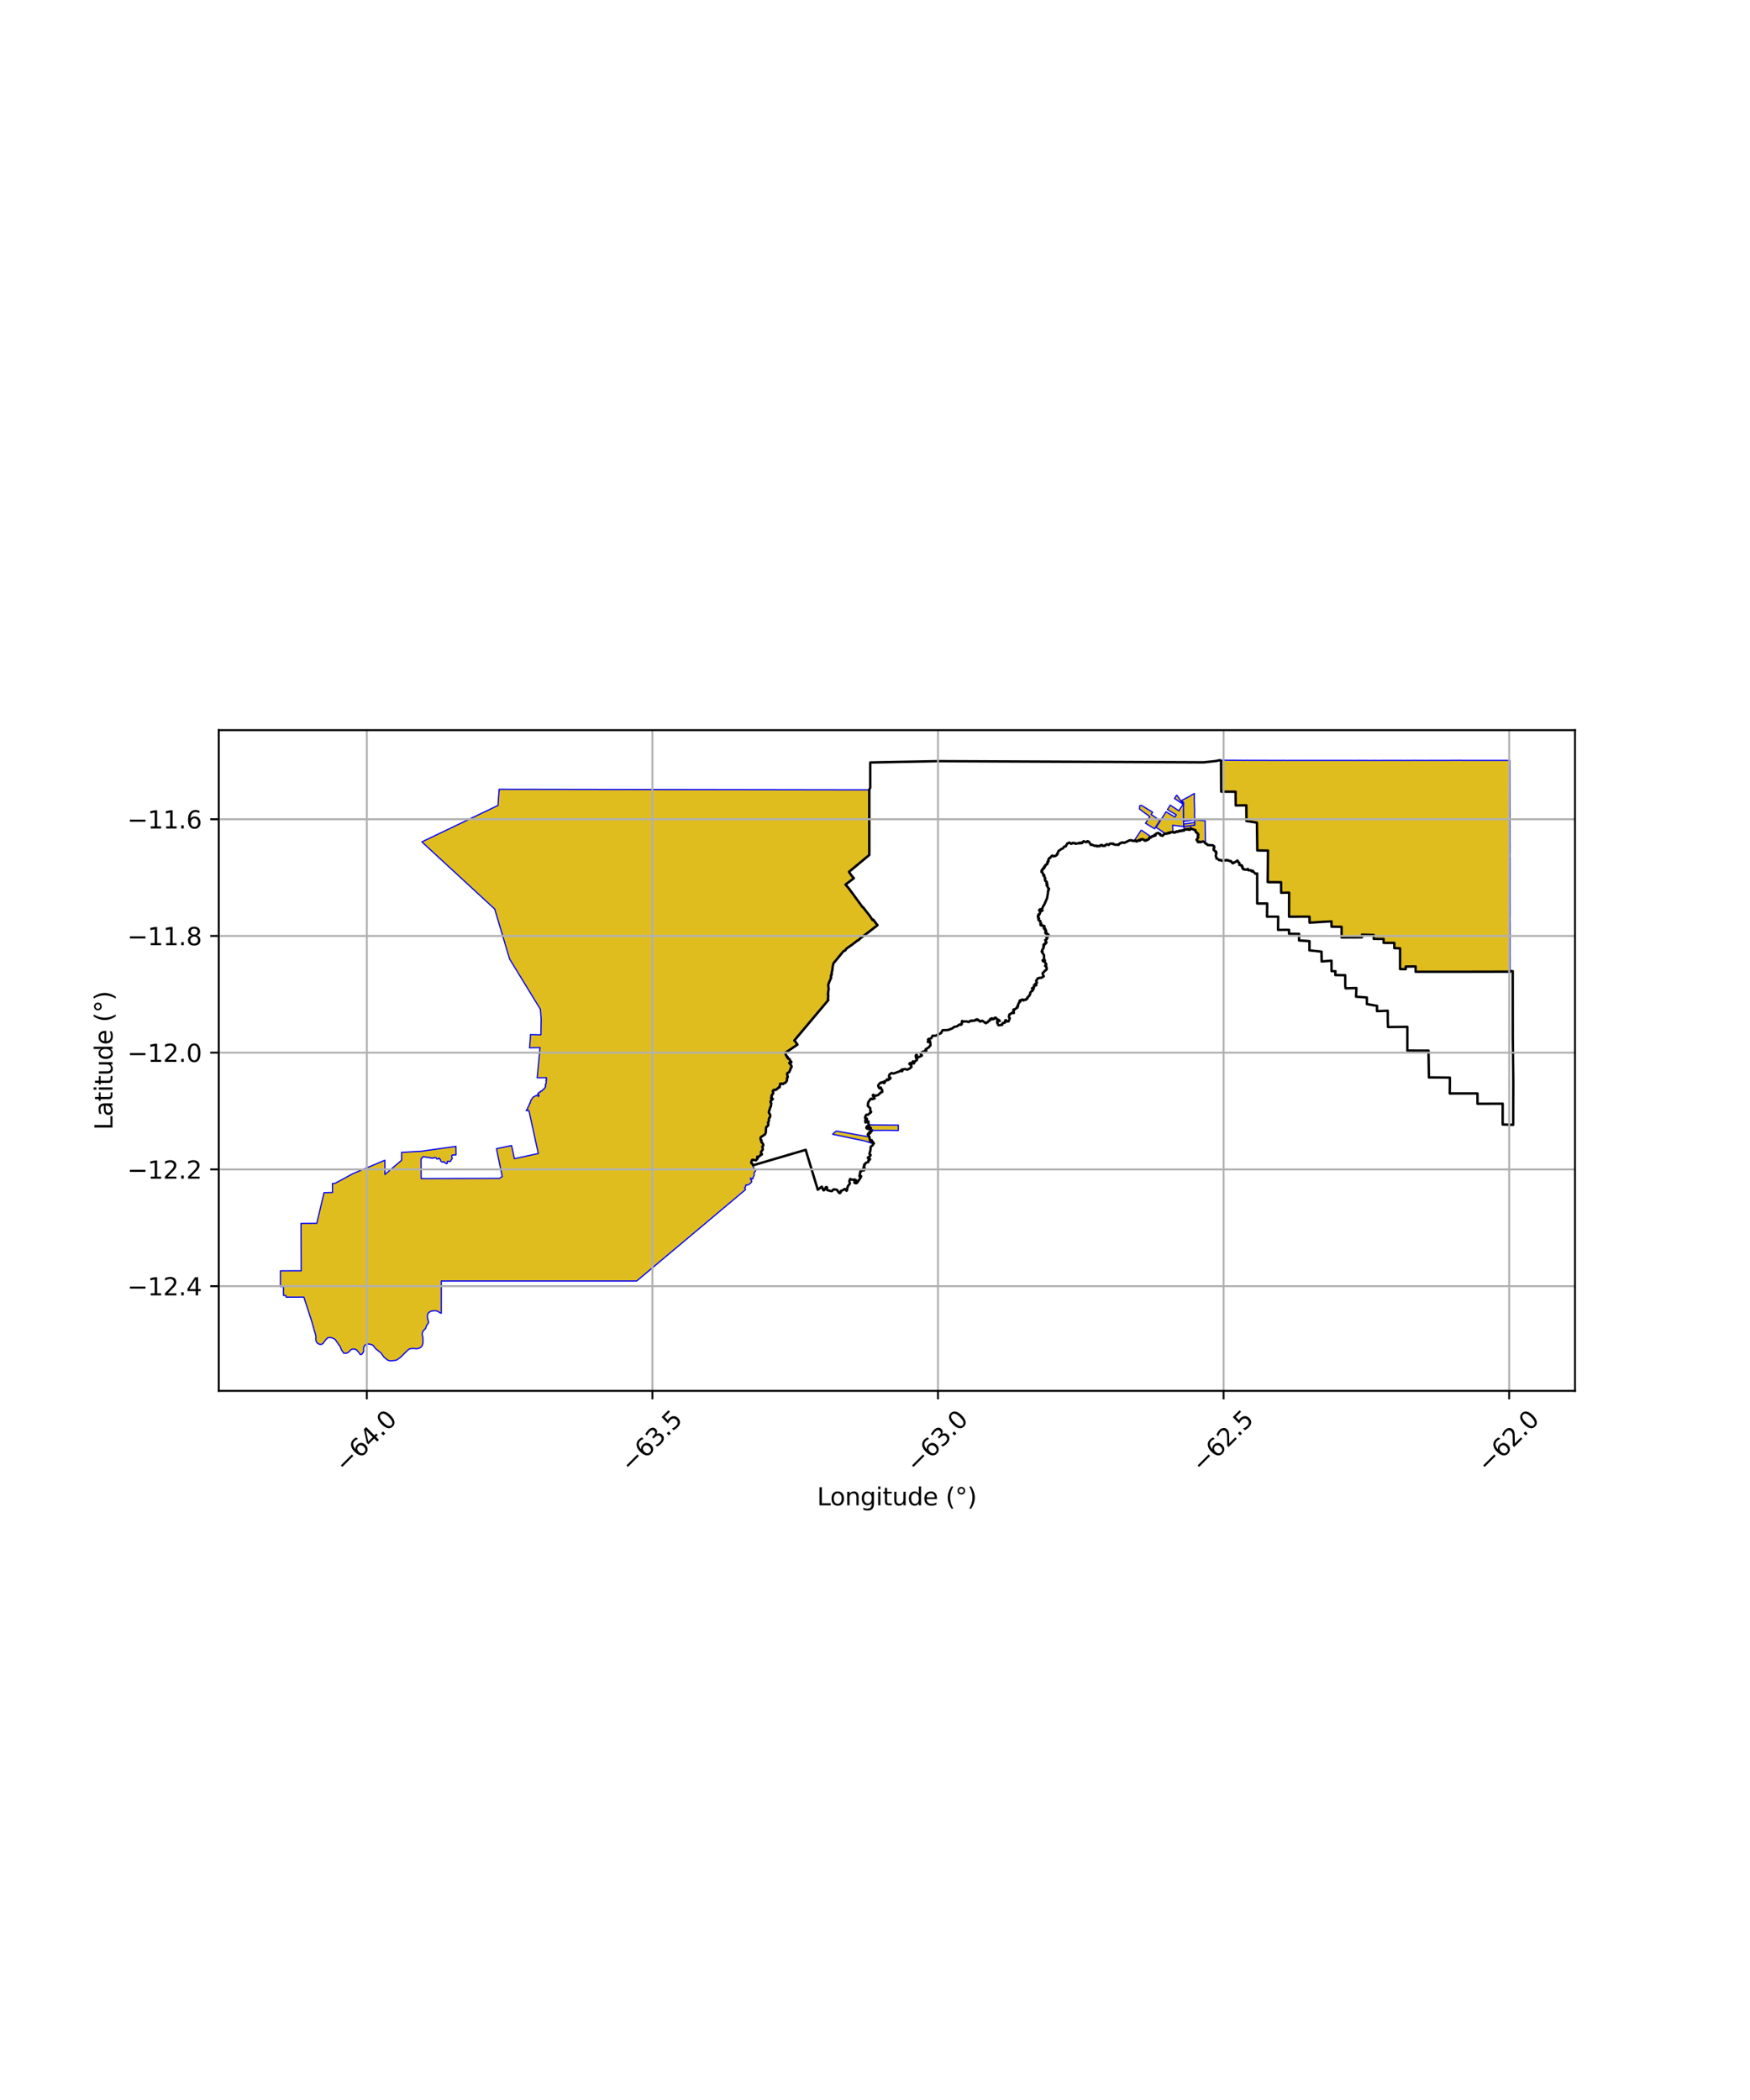 <?xml version="1.0" encoding="utf-8" standalone="no"?>
<!DOCTYPE svg PUBLIC "-//W3C//DTD SVG 1.1//EN"
  "http://www.w3.org/Graphics/SVG/1.1/DTD/svg11.dtd">
<svg xmlns:xlink="http://www.w3.org/1999/xlink" width="720pt" height="864pt" viewBox="0 0 720 864" xmlns="http://www.w3.org/2000/svg" version="1.1">
 <defs>
  <style type="text/css">*{stroke-linejoin: round; stroke-linecap: butt}</style>
 </defs>
 <g id="figure_1">
  <g id="patch_1">
   <path d="M 0 864 
L 720 864 
L 720 0 
L 0 0 
z
" style="fill: #ffffff"/>
  </g>
  <g id="axes_1">
   <g id="patch_2">
    <path d="M 90 572.231 
L 648 572.231 
L 648 300.409 
L 90 300.409 
z
" style="fill: #ffffff"/>
   </g>
   <g id="PatchCollection_1">
    <path d="M 147.784 556.649 
L 146.714 555.391 
L 146.422 555.224 
L 146.167 555.139 
L 145.945 555.123 
L 145.945 555.123 
L 145.675 555.043 
L 145.027 555.066 
L 144.702 555.159 
L 144.335 555.329 
L 143.864 555.9 
L 143.368 556.368 
L 142.573 556.742 
L 141.672 556.796 
L 141.477 556.805 
L 141.302 556.567 
L 140.983 556.016 
L 140.788 555.832 
L 140.54 555.474 
L 140.227 554.724 
L 140.095 554.496 
L 139.972 553.984 
L 139.672 553.519 
L 139.274 553.226 
L 139.072 552.737 
L 138.953 552.552 
L 138.638 552.205 
L 138.431 551.868 
L 138.236 551.585 
L 138.067 551.268 
L 137.438 550.803 
L 136.612 550.441 
L 135.948 550.301 
L 135.504 550.282 
L 134.916 550.391 
L 134.677 550.467 
L 134.453 550.834 
L 134.052 551.14 
L 133.64 551.737 
L 133.177 552.283 
L 132.894 552.786 
L 132.145 553.134 
L 131.455 553.08 
L 130.766 552.744 
L 130.333 552.331 
L 129.986 551.586 
L 129.917 550.72 
L 129.933 550.525 
L 129.994 550.059 
L 129.903 549.425 
L 129.066 546.485 
L 128.286 543.746 
L 125.025 533.688 
L 123.012 533.692 
L 121.936 533.695 
L 120.861 533.694 
L 117.717 533.701 
L 117.594 532.993 
L 116.65 532.984 
L 116.593 529.414 
L 115.364 529.391 
L 115.37 522.859 
L 121.868 522.835 
L 123.929 522.853 
L 123.854 503.344 
L 130.337 503.298 
L 133.316 490.71 
L 136.824 490.611 
L 136.765 486.948 
L 137.919 486.825 
L 145.154 482.896 
L 154.556 478.95 
L 158.349 477.346 
L 158.361 483.213 
L 165.216 477.369 
L 165.213 474.11 
L 173.354 473.658 
L 187.584 471.64 
L 187.636 475.147 
L 186.047 475.228 
L 185.91 475.426 
L 185.894 475.622 
L 185.839 475.888 
L 185.823 476.039 
L 185.982 476.28 
L 186.092 476.547 
L 185.92 476.803 
L 185.8 477.053 
L 185.686 477.2 
L 185.566 477.244 
L 185.555 477.293 
L 185.555 477.373 
L 185.499 477.435 
L 185.458 477.496 
L 185.416 477.634 
L 185.341 477.793 
L 185.289 477.836 
L 185.206 477.877 
L 185.16 477.921 
L 184.948 477.902 
L 184.654 477.866 
L 184.548 477.805 
L 184.426 477.746 
L 184.228 477.761 
L 184.171 477.902 
L 184.02 477.898 
L 184.06 478.097 
L 184.024 478.289 
L 184.065 478.394 
L 184.076 478.503 
L 184.002 478.608 
L 183.786 478.801 
L 183.699 478.787 
L 183.428 478.69 
L 183.146 478.496 
L 183.008 478.341 
L 182.78 478.14 
L 182.541 477.946 
L 181.99 478.172 
L 181.591 477.93 
L 181.33 477.611 
L 181.213 477.366 
L 181.224 477.096 
L 181.028 476.954 
L 180.761 476.687 
L 180.711 476.527 
L 180.52 476.528 
L 180.463 476.681 
L 180.227 476.805 
L 179.849 476.878 
L 179.591 476.74 
L 179.497 476.42 
L 179.445 476.399 
L 179.262 476.355 
L 178.948 476.232 
L 178.656 476.234 
L 178.572 476.332 
L 178.345 476.525 
L 178.26 476.492 
L 178.142 476.444 
L 177.896 476.566 
L 177.711 476.472 
L 177.521 476.361 
L 177.232 476.505 
L 177.007 476.465 
L 176.785 476.239 
L 176.454 476.097 
L 176.293 476.158 
L 176.119 476.3 
L 175.831 476.23 
L 175.511 476.182 
L 175.352 476 
L 175.152 476.029 
L 174.808 476.04 
L 174.568 475.915 
L 174.3 475.841 
L 174.15 475.903 
L 173.917 475.943 
L 173.889 476.225 
L 173.822 476.278 
L 173.719 476.306 
L 173.566 476.434 
L 173.533 476.591 
L 173.472 476.662 
L 173.416 476.777 
L 173.236 476.726 
L 173.278 484.9 
L 204.924 484.817 
L 205.509 484.816 
L 206.633 484.045 
L 204.657 474.525 
L 204.272 472.59 
L 204.323 472.578 
L 210.474 471.312 
L 211.638 476.713 
L 217.26 475.501 
L 217.32 475.488 
L 221.474 474.592 
L 217.62 456.951 
L 216.614 456.914 
L 216.448 456.897 
L 216.787 456.437 
L 217.155 456.22 
L 217.115 455.692 
L 217.764 454.702 
L 217.743 454.354 
L 217.916 454.051 
L 218.154 453.921 
L 218.087 453.544 
L 218.329 453.183 
L 218.395 452.749 
L 218.98 451.882 
L 219.401 451.366 
L 220.408 450.8 
L 220.624 450.888 
L 221.057 450.476 
L 221.38 450.499 
L 221.509 450.977 
L 221.465 451.15 
L 221.573 451.14 
L 221.682 450.803 
L 221.683 450.369 
L 221.424 450.303 
L 221.304 449.811 
L 221.676 449.638 
L 221.659 449.569 
L 221.855 449.422 
L 221.982 449.444 
L 222.052 449.3 
L 222.264 449.293 
L 222.412 449.184 
L 222.356 449.156 
L 222.446 448.944 
L 222.674 448.844 
L 222.845 448.848 
L 222.928 448.908 
L 223.08 448.689 
L 223.208 448.533 
L 223.283 448.347 
L 223.512 448.168 
L 223.8 448.14 
L 223.931 447.778 
L 224.141 447.567 
L 224.238 447.512 
L 224.326 447.364 
L 224.324 447.216 
L 224.466 447.157 
L 224.393 447.102 
L 224.495 446.942 
L 224.37 446.826 
L 224.506 446.604 
L 224.375 446.386 
L 224.375 446.225 
L 224.506 446.003 
L 224.653 445.987 
L 224.665 445.862 
L 224.603 445.783 
L 224.693 445.748 
L 224.703 445.548 
L 224.751 445.37 
L 224.72 445.238 
L 224.71 445.113 
L 224.767 445.096 
L 224.727 445.02 
L 224.751 444.914 
L 224.701 444.739 
L 224.631 444.724 
L 224.674 444.653 
L 224.633 444.511 
L 224.888 444.319 
L 224.811 444.216 
L 224.773 444.063 
L 224.846 443.836 
L 224.757 443.714 
L 224.582 443.581 
L 224.848 443.412 
L 221.006 443.423 
L 222.194 431.001 
L 217.86 431.084 
L 218.113 428.258 
L 218.168 427.434 
L 218.186 426.99 
L 218.204 426.424 
L 218.229 425.664 
L 222.525 425.77 
L 222.647 419.312 
L 222.338 415.257 
L 214.404 402.294 
L 209.66 394.541 
L 203.527 373.99 
L 198.815 369.65 
L 173.564 346.374 
L 204.897 331.366 
L 205.366 324.733 
L 357.647 324.972 
L 357.647 351.777 
L 349.296 358.71 
L 349.312 358.729 
L 350.388 360.281 
L 351.303 361.337 
L 347.866 363.949 
L 348.258 364.391 
L 348.62 364.8 
L 348.801 365.007 
L 348.981 365.209 
L 349.157 365.414 
L 349.798 366.116 
L 349.992 366.402 
L 350.644 367.4 
L 350.95 367.846 
L 351.254 368.293 
L 351.556 368.742 
L 351.868 369.204 
L 352.165 369.643 
L 352.645 370.275 
L 352.859 370.52 
L 353.173 370.959 
L 353.497 371.397 
L 353.791 371.802 
L 354.119 372.253 
L 354.443 372.694 
L 354.615 372.902 
L 354.793 373.119 
L 354.901 373.264 
L 355.022 373.184 
L 355.082 373.18 
L 355.526 373.757 
L 357.834 376.777 
L 359.148 378.507 
L 359.303 378.386 
L 361.027 380.668 
L 361.052 380.705 
L 360.084 381.444 
L 359.802 381.656 
L 359.134 382.161 
L 358.539 382.612 
L 357.978 383.021 
L 357.657 383.282 
L 357.606 383.324 
L 357.085 383.747 
L 355.503 385.031 
L 354.933 385.498 
L 354.144 385.901 
L 353.757 386.232 
L 353.27 386.741 
L 352.652 387.069 
L 352.093 387.472 
L 351.554 387.911 
L 351.028 388.314 
L 350.619 388.637 
L 349.341 389.574 
L 348.743 389.969 
L 348.176 390.346 
L 347.84 390.978 
L 347.032 391.347 
L 346.658 391.832 
L 346.187 392.411 
L 346.146 392.461 
L 345.702 393.006 
L 345.105 393.495 
L 344.285 394.782 
L 343.785 395.356 
L 343.037 396.28 
L 342.877 396.807 
L 342.754 396.962 
L 342.691 397.286 
L 342.663 397.571 
L 342.536 397.939 
L 342.562 398.343 
L 342.433 398.859 
L 342.488 399.155 
L 342.314 399.571 
L 342.187 400.096 
L 342.152 400.492 
L 342.229 400.798 
L 342.041 401.123 
L 341.954 401.246 
L 342.065 401.316 
L 341.815 401.569 
L 341.891 401.953 
L 341.928 402.313 
L 341.791 402.694 
L 341.624 403.028 
L 341.375 403.428 
L 341.272 403.804 
L 341.089 404.195 
L 341.057 404.51 
L 340.901 404.661 
L 340.922 404.874 
L 340.795 405.134 
L 340.737 405.382 
L 340.758 405.701 
L 340.852 405.939 
L 340.844 406.301 
L 340.924 406.625 
L 340.922 407.087 
L 340.909 407.415 
L 340.79 407.778 
L 340.773 407.969 
L 340.649 408.687 
L 340.639 408.946 
L 340.629 409.167 
L 340.636 409.228 
L 340.786 409.452 
L 340.821 409.631 
L 340.766 409.879 
L 340.666 410.075 
L 340.675 410.516 
L 340.666 410.876 
L 340.61 411.206 
L 340.805 411.443 
L 332.855 420.955 
L 332.416 421.479 
L 330.959 423.216 
L 329.981 424.383 
L 326.948 427.993 
L 326.908 428.043 
L 326.94 428.109 
L 328.096 429.786 
L 326.507 430.854 
L 325.33 431.625 
L 323.948 432.563 
L 323.058 433.169 
L 323.225 433.393 
L 323.311 433.724 
L 323.328 434.089 
L 323.501 434.332 
L 323.691 434.472 
L 323.691 434.715 
L 324.003 434.785 
L 324.063 434.923 
L 323.935 435.108 
L 324.039 435.27 
L 324.191 435.496 
L 324.36 435.61 
L 324.577 435.529 
L 324.682 435.642 
L 324.834 435.852 
L 324.995 436.047 
L 325.107 436.152 
L 325.115 436.442 
L 325.219 436.636 
L 325.428 436.693 
L 325.549 436.766 
L 325.613 436.96 
L 325.468 437.194 
L 325.251 437.283 
L 324.945 437.282 
L 324.712 437.298 
L 324.6 437.436 
L 324.921 437.646 
L 325.146 437.872 
L 325.363 438.083 
L 325.628 438.519 
L 325.668 438.657 
L 325.716 438.946 
L 325.668 439.148 
L 325.531 439.253 
L 325.378 439.325 
L 325.265 439.446 
L 325.249 439.673 
L 325.273 439.834 
L 325.24 440.157 
L 325.12 440.367 
L 324.983 440.496 
L 324.79 440.827 
L 324.733 441.07 
L 324.352 441.343 
L 323.972 441.5 
L 323.815 441.769 
L 323.927 442.129 
L 324.06 442.556 
L 324.038 442.847 
L 324.127 443.184 
L 323.769 443.566 
L 323.768 443.993 
L 323.813 444.352 
L 323.701 444.734 
L 323.454 445.16 
L 323.186 445.452 
L 322.493 445.698 
L 322.179 446.012 
L 321.934 446.034 
L 321.783 445.881 
L 321.475 445.831 
L 321.278 445.831 
L 321.032 445.83 
L 320.995 446.065 
L 320.896 446.313 
L 320.896 446.61 
L 320.735 446.845 
L 320.809 447.166 
L 320.747 447.364 
L 320.402 447.376 
L 320.082 447.599 
L 319.922 447.796 
L 319.712 448.031 
L 319.478 448.254 
L 319.281 448.39 
L 319.072 448.34 
L 318.862 448.463 
L 318.653 448.352 
L 318.505 448.488 
L 318.271 448.463 
L 318.074 448.66 
L 317.926 449.069 
L 317.999 449.267 
L 318.135 449.428 
L 318.144 449.793 
L 318.02 450.065 
L 317.848 450.176 
L 317.651 450.3 
L 317.552 450.522 
L 317.613 450.708 
L 317.404 450.968 
L 317.453 451.24 
L 317.526 451.574 
L 317.366 451.722 
L 317.206 451.784 
L 317.316 452.081 
L 317.686 452.02 
L 317.969 452.119 
L 317.981 452.329 
L 317.771 452.527 
L 317.463 452.663 
L 317.278 452.873 
L 317.057 453.083 
L 316.995 453.33 
L 317.118 453.652 
L 317.327 453.875 
L 317.319 454.43 
L 317.211 454.686 
L 317.211 454.982 
L 317.157 455.264 
L 316.903 455.546 
L 316.741 456.246 
L 316.66 456.568 
L 316.445 457.021 
L 316.311 457.626 
L 316.391 458.002 
L 316.712 458.393 
L 316.899 458.729 
L 316.912 459.348 
L 316.737 459.563 
L 316.321 460.343 
L 316.374 460.949 
L 316.216 461.499 
L 315.983 461.897 
L 316.122 462.435 
L 315.982 463.113 
L 315.632 463.463 
L 315.189 463.86 
L 315.305 464.492 
L 315.072 464.889 
L 315.118 465.45 
L 315.071 465.918 
L 314.744 466.736 
L 314.138 467.133 
L 313.625 467.437 
L 313.043 467.834 
L 312.877 468.438 
L 313.086 469.047 
L 313.319 469.164 
L 313.109 469.398 
L 313.295 469.655 
L 313.365 470.029 
L 313.83 470.451 
L 313.992 470.755 
L 314.055 471.104 
L 313.982 471.365 
L 313.621 471.77 
L 313.765 472.176 
L 313.822 472.597 
L 313.807 473.017 
L 313.432 473.394 
L 313.258 473.64 
L 313.243 473.756 
L 313.07 473.944 
L 313.142 474.321 
L 313.315 474.597 
L 313.473 474.8 
L 313.43 475.018 
L 313.141 475.148 
L 312.996 475.119 
L 312.852 475.119 
L 312.881 475.322 
L 312.621 475.611 
L 312.245 475.872 
L 311.869 475.973 
L 311.595 475.871 
L 311.508 475.943 
L 311.537 476.393 
L 311.753 476.582 
L 311.621 476.794 
L 311.404 477.026 
L 311.173 477.142 
L 311.086 477.417 
L 310.249 477.372 
L 310.018 477.227 
L 309.614 477.169 
L 309.353 477.313 
L 309.208 477.908 
L 309.049 478.183 
L 309.236 478.618 
L 309.496 478.879 
L 309.828 479.155 
L 309.799 479.445 
L 309.943 479.547 
L 310.029 479.837 
L 310.028 480.388 
L 310.129 480.794 
L 310.475 481.012 
L 310.735 481.128 
L 310.908 481.259 
L 310.879 481.723 
L 310.59 482.1 
L 310.288 482.488 
L 310.254 482.951 
L 310.319 483.579 
L 310.023 484.173 
L 309.693 484.635 
L 309.725 485.131 
L 309.133 484.8 
L 308.673 484.799 
L 309.034 485.46 
L 309.296 486.121 
L 308.901 486.682 
L 308.308 487.177 
L 307.748 487.54 
L 307.452 487.44 
L 307.057 487.638 
L 306.86 487.539 
L 306.76 488.365 
L 306.332 488.661 
L 306.628 489.091 
L 306.726 489.455 
L 300.437 494.731 
L 291.081 502.597 
L 291.031 502.64 
L 284.947 507.749 
L 276.345 514.963 
L 272.008 518.602 
L 261.95 527.04 
L 238.034 527.044 
L 237.947 527.046 
L 229.405 527.046 
L 226.127 527.044 
L 226.036 527.043 
L 223.818 527.049 
L 210.041 527.043 
L 203.314 527.043 
L 181.568 527.032 
L 181.56 540.308 
L 181.015 540.107 
L 180.481 539.726 
L 179.979 539.442 
L 179.144 539.251 
L 177.993 539.324 
L 177.114 539.543 
L 176.243 540.148 
L 175.89 540.908 
L 175.846 541.575 
L 175.853 541.908 
L 176.02 542.721 
L 176.171 543.431 
L 176.273 543.628 
L 176.281 543.859 
L 176.297 544.21 
L 175.979 544.739 
L 175.663 545.131 
L 175.395 545.632 
L 175.3 546.025 
L 175.059 546.623 
L 174.777 546.87 
L 174.366 547.347 
L 174.084 547.612 
L 173.989 547.799 
L 173.912 548.013 
L 173.748 548.603 
L 173.763 549.166 
L 173.83 549.551 
L 173.921 550.116 
L 174.015 550.218 
L 174.029 551.048 
L 174.063 551.219 
L 174.02 551.287 
L 174.068 552.177 
L 174.024 552.637 
L 173.817 553.38 
L 173.508 553.866 
L 173.114 554.344 
L 172.499 554.684 
L 171.757 554.87 
L 171.134 554.91 
L 170.602 554.826 
L 170.205 554.804 
L 169.608 554.802 
L 168.519 554.937 
L 167.997 555.294 
L 167.783 555.533 
L 167.21 556.035 
L 167.048 556.138 
L 166.877 556.359 
L 165.967 557.261 
L 165.505 557.73 
L 164.863 558.411 
L 164.538 558.59 
L 164.042 558.973 
L 163.452 559.424 
L 163.136 559.551 
L 162.752 559.678 
L 162.036 559.761 
L 161.464 559.827 
L 161.319 559.818 
L 161.08 559.869 
L 160.577 559.875 
L 160.108 559.814 
L 159.682 559.65 
L 159.265 559.443 
L 158.443 558.728 
L 158.103 558.462 
L 157.769 558.115 
L 157.535 557.673 
L 157.271 557.39 
L 156.992 556.944 
L 156.745 556.661 
L 156.525 556.387 
L 155.988 556.128 
L 155.725 555.828 
L 155.572 555.69 
L 155.153 555.358 
L 154.711 555.066 
L 154.176 554.405 
L 153.913 554.062 
L 153.667 553.702 
L 153.293 553.393 
L 152.706 553.16 
L 152.237 553.03 
L 151.407 552.964 
L 151.044 552.965 
L 150.506 553.169 
L 150.095 553.518 
L 149.735 554.14 
L 149.675 554.269 
L 149.665 554.525 
L 149.587 554.79 
L 149.586 555.072 
L 149.636 555.5 
L 149.643 555.919 
L 149.496 556.286 
L 149.112 556.87 
L 148.83 557.176 
L 148.301 557.277 
L 148.179 557.274 
L 147.784 556.649 
" clip-path="url(#pe9d16b7288)" style="fill: #e0bd1f; stroke: #0000ff; stroke-width: 0.5"/>
    <path d="M 344.063 465.33 
L 357.585 467.757 
L 357.686 467.977 
L 357.66 468.256 
L 357.64 468.564 
L 357.654 468.776 
L 357.715 469.002 
L 357.827 469.242 
L 357.922 469.367 
L 358.093 469.543 
L 358.295 469.691 
L 358.453 469.622 
L 358.424 469.417 
L 358.384 469.246 
L 358.421 469.14 
L 358.49 469.086 
L 358.573 469.095 
L 358.644 469.153 
L 358.704 469.266 
L 358.685 469.412 
L 358.589 469.44 
L 358.548 469.635 
L 358.643 469.793 
L 358.879 469.953 
L 358.996 469.946 
L 359.033 469.852 
L 359.007 469.786 
L 359.053 469.763 
L 359.108 469.787 
L 359.122 469.831 
L 359.165 469.906 
L 359.258 470.058 
L 359.319 470.126 
L 359.463 470.225 
L 359.498 470.447 
L 359.487 470.481 
L 359.446 470.48 
L 359.412 470.421 
L 359.327 470.351 
L 359.202 470.369 
L 359.159 470.496 
L 355.508 469.358 
L 354.154 469.084 
L 342.571 466.683 
L 342.838 466.335 
L 343.238 466.041 
L 343.694 465.619 
L 344.063 465.33 
" clip-path="url(#pe9d16b7288)" style="fill: #e0bd1f; stroke: #0000ff; stroke-width: 0.5"/>
    <path d="M 357.669 462.825 
L 365.197 462.881 
L 365.263 462.881 
L 369.583 462.902 
L 369.598 465.108 
L 365.253 465.037 
L 365.186 465.037 
L 359.285 465.078 
L 359.234 465.082 
L 359.235 464.948 
L 359.134 464.845 
L 358.965 464.824 
L 358.754 464.922 
L 358.36 465.005 
L 358.094 464.954 
L 358.102 464.645 
L 358.198 464.291 
L 358.384 464.254 
L 358.366 464.087 
L 358.196 463.965 
L 357.969 463.863 
L 357.839 463.741 
L 357.723 463.73 
L 357.348 463.825 
L 357.346 463.922 
L 357.383 464.068 
L 357.372 464.131 
L 357.272 464.168 
L 357.156 464.135 
L 357.011 464.048 
L 356.921 463.963 
L 356.884 463.885 
L 356.877 463.785 
L 356.792 463.642 
L 356.817 463.551 
L 356.802 463.444 
L 356.839 463.327 
L 357.005 463.292 
L 357.515 463.357 
L 357.595 463.312 
L 357.658 463.189 
L 357.671 463.008 
L 357.669 462.825 
" clip-path="url(#pe9d16b7288)" style="fill: #e0bd1f; stroke: #0000ff; stroke-width: 0.5"/>
    <path d="M 469.556 341.497 
L 473.127 343.99 
L 472.899 344.556 
L 472.751 345.027 
L 472.397 345.292 
L 472.225 345.374 
L 472.015 345.524 
L 471.659 345.589 
L 471.448 345.749 
L 471.01 345.836 
L 470.737 345.61 
L 470.395 345.262 
L 469.945 345.339 
L 469.529 345.274 
L 469.218 345.371 
L 468.809 345.615 
L 468.345 345.945 
L 467.833 346.302 
L 467.044 345.935 
L 466.816 345.668 
L 467.784 344.156 
L 468.978 342.374 
L 469.556 341.497 
" clip-path="url(#pe9d16b7288)" style="fill: #e0bd1f; stroke: #0000ff; stroke-width: 0.5"/>
    <path d="M 469.304 331.286 
L 469.815 331.46 
L 474.225 334.168 
L 473.631 335.082 
L 477.196 337.576 
L 476.587 338.53 
L 476.021 339.435 
L 475.477 340.287 
L 475.033 340.977 
L 471.293 338.706 
L 471.878 337.8 
L 472.465 336.891 
L 473.047 335.987 
L 468.801 332.868 
L 468.878 332.429 
L 468.894 331.577 
L 469.304 331.286 
" clip-path="url(#pe9d16b7288)" style="fill: #e0bd1f; stroke: #0000ff; stroke-width: 0.5"/>
    <path d="M 484.12 327.061 
L 486.173 329.976 
L 486.946 330.338 
L 486.89 334.717 
L 486.901 336.868 
L 486.93 337.954 
L 486.964 339.039 
L 487.011 340.094 
L 482.482 339.52 
L 482.591 342.446 
L 482.466 342.257 
L 482.079 342.376 
L 481.714 342.382 
L 481.474 342.392 
L 481.219 342.794 
L 480.851 342.554 
L 480.448 342.916 
L 479.795 342.985 
L 479.295 343.027 
L 479.199 342.79 
L 475.656 340.412 
L 476.287 339.405 
L 476.864 338.5 
L 477.436 337.591 
L 478.025 336.674 
L 478.604 335.763 
L 479.179 334.849 
L 479.719 334.007 
L 483.409 336.142 
L 483.968 335.263 
L 480.307 333.089 
L 480.872 332.2 
L 481.459 331.26 
L 485.055 333.592 
L 485.561 332.642 
L 486.19 331.791 
L 486.773 330.888 
L 483.23 328.516 
L 484.12 327.061 
" clip-path="url(#pe9d16b7288)" style="fill: #e0bd1f; stroke: #0000ff; stroke-width: 0.5"/>
    <path d="M 491.551 337.298 
L 486.993 337.963 
L 486.965 336.877 
L 486.952 335.801 
L 486.962 334.702 
L 486.938 333.631 
L 486.932 332.493 
L 486.934 331.365 
L 487.015 330.279 
L 486.138 329.345 
L 489.48 327.609 
L 490.364 326.991 
L 491.407 326.481 
L 491.39 327.536 
L 491.383 328.609 
L 491.366 329.706 
L 491.446 330.779 
L 491.438 331.865 
L 491.509 332.972 
L 491.507 334.034 
L 491.465 335.129 
L 491.512 336.213 
L 491.551 337.298 
L 495.833 337.678 
L 495.829 338.759 
L 495.843 339.846 
L 495.856 340.927 
L 495.888 343.105 
L 495.945 346.3 
L 495.473 346.297 
L 494.936 346.172 
L 494.466 346.433 
L 493.911 346.496 
L 493.22 346.387 
L 492.769 346.428 
L 492.56 345.986 
L 492.318 345.506 
L 492.651 345.099 
L 492.95 344.521 
L 492.744 344.002 
L 492.935 343.499 
L 492.741 342.949 
L 492.207 342.544 
L 491.962 342.119 
L 491.897 341.481 
L 491.515 341.524 
L 490.887 341.284 
L 490.367 341.08 
L 489.783 341.15 
L 489.205 341.453 
L 488.582 341.29 
L 488.11 341.316 
L 487.47 341.307 
L 487.169 341.841 
L 487.2 341.074 
L 487.073 340.086 
L 491.51 339.474 
L 491.518 338.394 
L 491.551 337.298 
" clip-path="url(#pe9d16b7288)" style="fill: #e0bd1f; stroke: #0000ff; stroke-width: 0.5"/>
    <path d="M 491.518 338.394 
L 491.51 339.474 
L 487.073 340.086 
L 487.03 339.041 
L 491.518 338.394 
" clip-path="url(#pe9d16b7288)" style="fill: #e0bd1f; stroke: #0000ff; stroke-width: 0.5"/>
    <path d="M 503.453 312.766 
L 505.136 312.806 
L 505.675 312.802 
L 506.368 312.822 
L 506.755 312.813 
L 507.835 312.816 
L 508.346 312.816 
L 508.404 312.814 
L 508.918 312.821 
L 509.458 312.823 
L 509.999 312.825 
L 510.538 312.826 
L 511.078 312.836 
L 511.617 312.863 
L 512.159 312.832 
L 512.712 312.818 
L 512.78 312.814 
L 513.302 312.835 
L 514.382 312.838 
L 514.921 312.839 
L 515.46 312.841 
L 516 312.841 
L 516.542 312.834 
L 517.044 312.856 
L 517.086 312.848 
L 517.622 312.836 
L 518.162 312.846 
L 518.702 312.848 
L 519.24 312.849 
L 519.779 312.85 
L 520.861 312.852 
L 521.463 312.855 
L 522.005 312.855 
L 522.546 312.856 
L 523.086 312.856 
L 524.167 312.859 
L 524.754 312.86 
L 525.248 312.86 
L 525.776 312.86 
L 526.865 312.861 
L 527.403 312.862 
L 527.943 312.862 
L 528.485 312.85 
L 529.024 312.862 
L 529.57 312.898 
L 530.713 312.859 
L 531.25 312.865 
L 532.328 312.866 
L 532.881 312.866 
L 533.418 312.868 
L 533.957 312.865 
L 534.486 312.866 
L 535.568 312.877 
L 536.108 312.868 
L 536.649 312.867 
L 537.189 312.866 
L 537.728 312.866 
L 538.297 312.865 
L 538.805 312.867 
L 538.871 312.867 
L 543.322 312.861 
L 547.484 312.856 
L 547.533 312.869 
L 551.882 312.873 
L 556.264 312.873 
L 557.88 312.881 
L 558.418 312.873 
L 558.956 312.873 
L 559.496 312.872 
L 561.114 312.873 
L 562.194 312.872 
L 562.828 312.879 
L 563.27 312.875 
L 563.818 312.879 
L 564.354 312.879 
L 564.885 312.876 
L 564.954 312.87 
L 567.107 312.877 
L 573.567 312.861 
L 573.628 312.863 
L 578.234 312.879 
L 578.286 312.866 
L 580.43 312.875 
L 581.788 312.85 
L 584.537 312.867 
L 586.567 312.876 
L 586.631 312.877 
L 588.797 312.867 
L 590.95 312.859 
L 594.293 312.861 
L 596.408 312.857 
L 600.95 312.829 
L 601 312.828 
L 601.413 312.859 
L 601.925 312.873 
L 603.987 312.859 
L 604.043 312.858 
L 605.696 312.864 
L 606.24 312.86 
L 606.509 312.859 
L 606.751 312.859 
L 607.306 312.86 
L 607.874 312.852 
L 608.379 312.863 
L 616.975 312.86 
L 621.202 312.857 
L 621.202 313.32 
L 621.199 313.697 
L 621.197 313.957 
L 621.196 314.355 
L 621.208 314.887 
L 621.206 315.429 
L 621.205 315.982 
L 621.205 316.153 
L 621.208 316.521 
L 621.202 316.654 
L 621.205 316.795 
L 621.211 317.066 
L 621.209 317.333 
L 621.202 317.6 
L 621.199 317.734 
L 621.204 317.873 
L 621.215 318.143 
L 621.228 318.545 
L 621.229 318.676 
L 621.204 319.226 
L 621.208 319.499 
L 621.21 319.771 
L 621.209 320.025 
L 621.212 320.31 
L 621.209 320.579 
L 621.218 320.851 
L 621.215 320.984 
L 621.214 321.395 
L 621.212 321.924 
L 621.228 322.476 
L 621.214 323.044 
L 621.229 323.583 
L 621.223 323.826 
L 621.216 324.112 
L 621.219 324.372 
L 621.226 324.633 
L 621.228 324.906 
L 621.233 325.18 
L 621.233 325.318 
L 621.23 325.521 
L 621.23 325.724 
L 621.226 326.006 
L 621.228 326.273 
L 621.219 326.809 
L 621.236 327.895 
L 621.228 328.163 
L 621.228 328.434 
L 621.229 328.712 
L 621.23 328.984 
L 621.236 329.195 
L 621.236 329.523 
L 621.235 330.061 
L 621.242 330.329 
L 621.239 330.88 
L 621.239 331.392 
L 621.239 332.232 
L 621.239 332.521 
L 621.241 332.784 
L 621.242 333.318 
L 621.244 333.438 
L 621.247 333.587 
L 621.251 334.123 
L 621.268 335.211 
L 621.263 335.459 
L 621.248 336.023 
L 621.248 336.291 
L 621.241 336.608 
L 621.257 336.871 
L 621.253 337.138 
L 621.253 337.391 
L 621.259 337.652 
L 621.263 337.924 
L 621.242 339.268 
L 621.29 339.799 
L 621.261 340.346 
L 621.262 340.896 
L 621.257 341.97 
L 621.259 343.056 
L 621.266 343.727 
L 621.263 345.223 
L 621.264 346.028 
L 621.266 347.384 
L 621.283 348.463 
L 621.266 349.55 
L 621.271 350.639 
L 621.214 351.697 
L 621.198 352.304 
L 621.29 352.837 
L 621.274 353.921 
L 621.278 355.003 
L 621.282 356.093 
L 621.281 357.184 
L 621.278 358.264 
L 621.275 358.307 
L 621.284 359.342 
L 621.282 360.424 
L 621.284 361.525 
L 621.269 362.412 
L 621.267 367.025 
L 621.282 371.315 
L 621.282 372.398 
L 621.286 372.942 
L 621.285 373.46 
L 621.285 374.511 
L 621.286 375.632 
L 621.288 376.718 
L 621.235 377.806 
L 621.261 378.771 
L 621.279 379.433 
L 621.286 379.975 
L 621.279 380.516 
L 621.288 381.059 
L 621.288 382.141 
L 621.287 382.412 
L 621.289 382.681 
L 621.27 383.224 
L 621.286 383.766 
L 621.294 384.041 
L 621.291 384.307 
L 621.295 384.573 
L 621.297 384.878 
L 621.288 385.394 
L 621.289 386.48 
L 621.288 387.563 
L 621.289 387.834 
L 621.29 388.105 
L 621.29 388.377 
L 621.29 388.646 
L 621.291 389.198 
L 621.291 389.706 
L 621.295 390.8 
L 621.285 391.349 
L 621.283 391.881 
L 621.284 392.423 
L 621.289 392.95 
L 621.296 393.808 
L 621.3 395.681 
L 621.296 396.223 
L 621.285 396.742 
L 621.294 397.269 
L 621.297 398.399 
L 621.301 398.942 
L 621.302 399.776 
L 618.152 399.798 
L 617.081 399.806 
L 614.21 399.802 
L 612.761 399.8 
L 610.345 399.8 
L 608.407 399.8 
L 604.174 399.816 
L 601.58 399.819 
L 600.251 399.813 
L 599.741 399.811 
L 595.349 399.788 
L 591.171 399.819 
L 586.902 399.793 
L 585.636 399.801 
L 582.427 399.819 
L 582.441 397.627 
L 580.282 397.648 
L 578.358 397.667 
L 578.356 398.75 
L 578.294 398.751 
L 576.021 398.708 
L 576.028 391.769 
L 576.029 390.152 
L 575.225 390.132 
L 573.718 390.095 
L 573.654 390.095 
L 573.673 387.945 
L 572.293 387.939 
L 569.253 387.926 
L 569.253 386.994 
L 569.253 386.301 
L 567.921 386.298 
L 565.185 386.29 
L 565.195 384.671 
L 565.131 384.669 
L 560.821 384.563 
L 560.35 384.551 
L 560.349 384.754 
L 560.343 385.635 
L 557.361 385.655 
L 556.241 385.662 
L 556.18 385.662 
L 554.145 385.665 
L 551.969 385.669 
L 551.97 384.584 
L 551.97 384.325 
L 551.97 381.323 
L 549.792 381.294 
L 547.815 381.268 
L 547.815 379.386 
L 547.815 379.1 
L 547.774 379.115 
L 545.29 379.21 
L 543.542 379.277 
L 538.817 379.617 
L 538.757 379.614 
L 538.758 377.146 
L 538.385 377.147 
L 534.919 377.162 
L 534.486 377.164 
L 530.363 377.162 
L 530.363 377.013 
L 530.364 374.434 
L 530.366 373.34 
L 530.366 371.715 
L 530.39 367.347 
L 530.393 367.253 
L 530.285 367.253 
L 529.216 367.274 
L 527.107 367.314 
L 527.068 362.985 
L 526.483 362.99 
L 526.447 362.989 
L 523.744 362.977 
L 523.485 362.97 
L 522.765 362.953 
L 522.169 362.945 
L 521.753 362.939 
L 521.573 362.888 
L 521.57 361.881 
L 521.59 360.257 
L 521.603 359.165 
L 521.618 358.081 
L 521.643 355.888 
L 521.65 355.348 
L 521.656 354.807 
L 521.666 353.719 
L 521.667 353.197 
L 521.677 352.655 
L 521.683 352.112 
L 521.694 351.021 
L 521.685 349.958 
L 521.628 349.932 
L 517.292 349.9 
L 517.304 348.814 
L 517.309 348.272 
L 517.312 347.729 
L 517.232 343.349 
L 517.209 342.122 
L 517.142 338.455 
L 515.922 338.267 
L 514.977 338.121 
L 513.008 337.817 
L 512.843 337.792 
L 512.818 335.628 
L 512.808 334.555 
L 512.797 333.487 
L 512.771 331.326 
L 512.707 331.327 
L 509.388 331.37 
L 508.403 331.383 
L 508.398 330.861 
L 508.383 329.266 
L 508.362 327.101 
L 508.348 325.744 
L 505.748 325.728 
L 502.433 325.707 
L 502.427 320.614 
L 502.422 319.503 
L 502.435 317.99 
L 502.441 317.352 
L 502.369 312.77 
L 502.894 312.765 
L 503.453 312.766 
" clip-path="url(#pe9d16b7288)" style="fill: #e0bd1f; stroke: #0000ff; stroke-width: 0.5"/>
   </g>
   <g id="PatchCollection_2">
    <path d="M 502.369 312.77 
L 502.433 325.707 
L 508.348 325.744 
L 508.403 331.383 
L 512.771 331.326 
L 512.843 337.792 
L 517.142 338.455 
L 517.292 349.9 
L 521.685 349.958 
L 521.643 355.888 
L 521.573 362.888 
L 522.169 362.945 
L 527.068 362.985 
L 527.107 367.314 
L 530.393 367.253 
L 530.39 367.347 
L 530.366 371.715 
L 530.363 377.162 
L 538.758 377.146 
L 538.817 379.617 
L 545.29 379.21 
L 547.815 379.1 
L 547.815 381.268 
L 551.97 381.323 
L 551.969 385.669 
L 560.343 385.635 
L 560.35 384.551 
L 565.195 384.671 
L 565.185 386.29 
L 569.253 386.301 
L 569.253 387.926 
L 573.673 387.945 
L 573.654 390.095 
L 573.718 390.095 
L 576.029 390.152 
L 576.021 398.708 
L 578.356 398.75 
L 578.358 397.667 
L 582.441 397.627 
L 582.427 399.819 
L 601.58 399.819 
L 621.355 399.778 
L 621.356 399.542 
L 622.374 399.568 
L 622.401 426.614 
L 622.62 445.132 
L 622.617 445.448 
L 622.568 462.78 
L 618.241 462.648 
L 618.243 454.1 
L 607.898 454.117 
L 607.898 454.07 
L 607.877 449.876 
L 596.459 449.885 
L 596.523 444.965 
L 596.514 443.354 
L 587.895 443.279 
L 587.729 432.268 
L 579.031 432.255 
L 579.033 422.475 
L 571.084 422.546 
L 570.967 420.202 
L 570.959 415.856 
L 566.537 416.007 
L 566.536 413.832 
L 562.373 413.106 
L 562.364 410.402 
L 557.914 410.063 
L 558.066 406.516 
L 553.624 406.626 
L 553.469 405.571 
L 553.461 401.229 
L 549.381 401.175 
L 549.441 399.561 
L 549.387 399.606 
L 547.846 399.539 
L 547.799 395.251 
L 543.775 395.568 
L 543.704 391.535 
L 538.746 391.005 
L 538.748 387.208 
L 534.477 386.931 
L 534.479 384.219 
L 530.352 384.19 
L 530.351 382.562 
L 525.828 382.577 
L 525.886 377.137 
L 521.292 377.152 
L 521.352 371.719 
L 517.253 371.726 
L 517.239 359.369 
L 517.182 359.389 
L 517.062 359.423 
L 516.945 359.524 
L 516.939 359.519 
L 516.647 359.47 
L 516.55 359.477 
L 516.537 359.452 
L 515.856 358.818 
L 515.681 358.736 
L 515.593 358.537 
L 515.508 358.258 
L 515.44 358.373 
L 515.457 358.393 
L 515.422 358.499 
L 515.351 358.487 
L 514.941 358.517 
L 514.936 358.351 
L 514.694 358.072 
L 513.718 358.048 
L 513.704 358.052 
L 513.686 357.984 
L 513.652 357.96 
L 513.472 357.799 
L 513.413 357.609 
L 513.448 357.599 
L 513.434 357.527 
L 513.346 357.541 
L 513.196 357.59 
L 513.152 357.699 
L 513.215 357.73 
L 513.256 357.84 
L 513.118 357.797 
L 513.114 357.808 
L 513.106 357.825 
L 512.049 357.779 
L 512.059 357.77 
L 512.066 357.646 
L 512.035 357.663 
L 511.855 357.578 
L 511.568 357.533 
L 511.467 357.621 
L 511.458 357.501 
L 511.171 357.15 
L 511.256 357.1 
L 511.23 356.742 
L 511.216 356.744 
L 511.185 356.733 
L 511.176 356.644 
L 511.026 356.58 
L 510.909 356.527 
L 510.929 356.161 
L 510.944 356.194 
L 511.011 356.156 
L 510.983 356.09 
L 510.812 355.995 
L 509.892 355.835 
L 509.938 355.771 
L 509.901 355.481 
L 509.924 355.317 
L 509.868 355.316 
L 509.842 355.295 
L 509.934 355.213 
L 509.95 355.173 
L 509.853 355.152 
L 509.793 355.095 
L 509.837 355.035 
L 509.9 355.013 
L 509.862 354.962 
L 509.439 354.667 
L 509.145 354.034 
L 509.067 354.118 
L 508.893 354.181 
L 508.845 354.401 
L 508.743 354.34 
L 508.636 354.36 
L 508.644 354.409 
L 508.451 354.51 
L 507.927 354.82 
L 507.921 354.806 
L 507.89 354.78 
L 507.81 354.82 
L 507.652 354.988 
L 507.649 354.987 
L 507.427 355.102 
L 507.353 355.15 
L 507.327 355.151 
L 507.141 355.183 
L 507.133 355.11 
L 507.041 355.004 
L 506.852 354.916 
L 506.927 354.837 
L 506.965 354.784 
L 506.883 354.743 
L 506.724 354.596 
L 506.425 354.329 
L 506.321 354.249 
L 506.298 354.215 
L 506.268 354.311 
L 506.217 354.288 
L 506.201 354.277 
L 506.165 354.356 
L 506.136 354.359 
L 505.556 354.104 
L 505.523 354 
L 505.502 353.99 
L 505.349 353.971 
L 505.109 353.999 
L 505.033 354.028 
L 504.993 353.975 
L 504.822 353.806 
L 504.813 353.811 
L 504.566 353.853 
L 504.561 353.842 
L 504.409 353.849 
L 504.208 353.959 
L 504.244 353.997 
L 504.227 354.023 
L 504.079 353.891 
L 503.494 354.087 
L 503.281 354.098 
L 502.793 354.138 
L 502.34 354.005 
L 502.329 353.849 
L 502.172 353.768 
L 501.686 353.844 
L 501.569 353.913 
L 501.572 353.818 
L 501.232 353.575 
L 501.196 353.485 
L 501.146 353.486 
L 500.482 353.199 
L 500.512 353.147 
L 500.476 352.895 
L 500.486 352.895 
L 500.532 352.866 
L 500.438 352.796 
L 500.197 352.156 
L 500.438 351.075 
L 500.458 350.956 
L 500.402 350.932 
L 500.258 350.901 
L 500.207 350.863 
L 500.312 350.808 
L 500.37 350.557 
L 500.234 350.579 
L 500.382 350.459 
L 500.382 350.453 
L 500.281 350.434 
L 500.273 350.464 
L 500.244 350.473 
L 500.24 350.338 
L 500.105 350.215 
L 499.713 350.043 
L 499.443 349.674 
L 499.303 349.648 
L 499.305 349.58 
L 499.346 349.18 
L 499.334 349.102 
L 499.353 349.093 
L 499.491 348.967 
L 499.455 348.94 
L 499.433 348.834 
L 499.565 348.856 
L 499.627 348.802 
L 499.59 348.751 
L 499.557 348.72 
L 499.621 348.655 
L 499.622 348.606 
L 499.578 348.581 
L 499.49 348.487 
L 499.545 348.341 
L 499.506 348.323 
L 499.5 348.197 
L 499.509 348.113 
L 499.429 348.102 
L 499.209 347.991 
L 498.99 347.855 
L 499.001 347.836 
L 498.93 347.758 
L 498.905 347.765 
L 496.894 347.682 
L 496.896 347.638 
L 496.816 347.485 
L 496.522 347.395 
L 496.414 347.144 
L 495.971 347.046 
L 495.714 346.729 
L 495.67 346.687 
L 495.661 346.635 
L 495.26 346.303 
L 495.009 346.215 
L 494.672 346.263 
L 494.432 346.409 
L 494.059 346.435 
L 493.813 346.513 
L 493.587 346.463 
L 493.685 346.387 
L 493.659 346.288 
L 493.644 346.291 
L 493.333 346.36 
L 493.109 346.47 
L 493.038 346.516 
L 493.004 346.443 
L 492.78 346.382 
L 492.585 345.948 
L 492.761 346.011 
L 492.725 345.859 
L 492.285 345.516 
L 492.419 345.308 
L 492.741 344.962 
L 492.704 344.946 
L 492.756 344.792 
L 492.764 344.79 
L 492.843 344.742 
L 492.839 344.691 
L 492.948 344.512 
L 493.019 344.58 
L 492.978 344.414 
L 492.84 344.306 
L 492.817 344.248 
L 492.864 344.198 
L 492.816 344.043 
L 492.868 343.723 
L 492.877 343.723 
L 492.901 343.693 
L 492.818 343.655 
L 492.823 343.629 
L 492.927 343.517 
L 492.97 343.548 
L 493.087 343.484 
L 493.016 343.439 
L 492.957 343.324 
L 492.966 343.32 
L 492.995 343.155 
L 492.84 342.99 
L 492.834 342.995 
L 492.633 342.892 
L 492.536 342.758 
L 492.551 342.748 
L 492.566 342.731 
L 492.418 342.703 
L 492.374 342.639 
L 492.436 342.615 
L 492.386 342.495 
L 492.333 342.438 
L 492.274 342.463 
L 492.197 342.499 
L 492.155 342.477 
L 492.088 342.42 
L 492.098 342.359 
L 491.966 342.161 
L 491.979 342.097 
L 491.873 342.1 
L 491.828 341.98 
L 491.787 341.707 
L 491.821 341.502 
L 491.734 341.529 
L 490.89 341.265 
L 490.928 341.222 
L 490.776 341.127 
L 490.423 341.081 
L 489.821 340.718 
L 489.789 340.858 
L 489.795 340.864 
L 489.858 341.046 
L 489.648 341.305 
L 489.625 341.374 
L 489.567 341.371 
L 489.339 341.351 
L 489.364 341.281 
L 489.242 341.292 
L 489.187 341.433 
L 489.143 341.373 
L 488.929 341.352 
L 488.795 341.264 
L 488.839 341.145 
L 488.789 341.03 
L 488.756 341.053 
L 488.469 341.263 
L 488.473 341.195 
L 488.446 341.14 
L 488.37 341.156 
L 488.124 341.246 
L 488.131 341.259 
L 488.141 341.291 
L 488.006 341.259 
L 487.764 341.205 
L 487.645 341.3 
L 487.155 341.436 
L 487.111 341.552 
L 487.034 341.605 
L 487.008 341.528 
L 486.983 341.546 
L 487.025 341.645 
L 487.07 341.784 
L 486.901 341.633 
L 486.48 341.563 
L 486.488 341.728 
L 486.406 341.818 
L 486.356 341.735 
L 486.129 341.811 
L 485.974 341.843 
L 485.956 341.784 
L 485.858 341.748 
L 485.913 341.958 
L 485.899 341.959 
L 485.628 341.763 
L 485.758 341.965 
L 485.507 341.916 
L 485.436 341.908 
L 485.417 341.963 
L 485.244 342.002 
L 485.291 341.868 
L 485.314 341.76 
L 485.255 341.812 
L 484.91 341.947 
L 484.65 342.031 
L 484.665 342.094 
L 484.563 342.271 
L 484.515 342.201 
L 484.429 342.157 
L 484.401 342.172 
L 484.233 342.15 
L 484.065 342.149 
L 484.116 342.053 
L 484.06 342.048 
L 484.022 342.099 
L 484.018 342.235 
L 483.927 342.285 
L 483.421 342.309 
L 483.404 342.446 
L 483.362 342.419 
L 483.305 342.433 
L 483.37 342.52 
L 483.356 342.582 
L 483.264 342.553 
L 483.007 342.572 
L 482.774 342.438 
L 482.522 342.439 
L 482.524 342.369 
L 482.434 342.261 
L 482.4 342.312 
L 482.41 342.364 
L 482.235 342.396 
L 481.635 342.385 
L 481.386 342.536 
L 481.369 342.515 
L 481.343 342.549 
L 481.389 342.615 
L 481.389 342.624 
L 481.239 342.818 
L 481.099 342.768 
L 481.141 342.698 
L 481.177 342.647 
L 481 342.707 
L 480.992 342.661 
L 480.924 342.576 
L 480.803 342.672 
L 480.749 342.712 
L 480.696 342.636 
L 480.528 342.703 
L 480.528 342.713 
L 480.457 342.92 
L 480.17 342.928 
L 480.068 342.919 
L 480.055 342.963 
L 479.921 343.035 
L 479.406 342.961 
L 478.862 343.21 
L 478.783 343.236 
L 478.782 343.285 
L 478.721 343.519 
L 478.599 343.63 
L 478.425 343.753 
L 478.29 343.781 
L 478.361 343.849 
L 478.245 343.846 
L 478.235 343.83 
L 478.137 343.807 
L 477.52 343.688 
L 477.372 343.096 
L 477.327 343.116 
L 477.146 343.304 
L 477.225 343.06 
L 476.753 342.915 
L 476.588 342.824 
L 476.547 342.687 
L 476.473 342.786 
L 476.219 342.778 
L 475.985 342.837 
L 475.866 342.9 
L 475.61 343.019 
L 475.551 343.116 
L 475.412 343.766 
L 475.321 343.729 
L 475.029 343.57 
L 475.023 343.46 
L 474.937 343.501 
L 474.878 343.759 
L 474.929 343.887 
L 474.77 343.958 
L 474.11 344.113 
L 474.127 343.976 
L 474.002 344.022 
L 473.905 344.276 
L 473.786 344.181 
L 473.698 344.263 
L 473.703 344.279 
L 473.694 344.4 
L 473.636 344.388 
L 473.556 344.391 
L 473.567 344.468 
L 473.571 344.576 
L 473.485 344.554 
L 473.383 344.527 
L 473.37 344.491 
L 473.239 344.538 
L 473.19 344.701 
L 473.109 344.62 
L 472.909 344.598 
L 472.748 344.891 
L 472.718 345.207 
L 472.675 345.205 
L 472.422 345.325 
L 472.363 345.466 
L 472.313 345.335 
L 472.182 345.475 
L 472.065 345.525 
L 471.743 345.774 
L 471.677 345.786 
L 471.662 345.697 
L 471.582 345.587 
L 471.555 345.676 
L 471.488 345.796 
L 471.423 345.749 
L 471.327 345.816 
L 471.329 345.833 
L 471.264 345.893 
L 471.21 345.858 
L 471.086 345.831 
L 471.072 345.85 
L 471.069 345.864 
L 470.971 345.801 
L 470.809 345.805 
L 470.951 345.706 
L 470.948 345.699 
L 470.313 345.298 
L 470.121 345.308 
L 469.927 345.367 
L 469.746 345.308 
L 469.533 345.29 
L 469.512 345.314 
L 469.568 345.396 
L 469.565 345.408 
L 469.469 345.393 
L 469.233 345.39 
L 469.246 345.472 
L 469.063 345.833 
L 468.963 345.786 
L 468.972 345.76 
L 468.85 345.65 
L 468.773 345.653 
L 468.765 345.726 
L 468.741 345.807 
L 468.679 345.61 
L 468.613 345.684 
L 468.557 345.843 
L 468.525 345.741 
L 468.446 345.66 
L 468.414 345.73 
L 468.269 345.963 
L 468.176 345.933 
L 467.624 346.2 
L 467.378 346.031 
L 467.408 346.009 
L 467.529 345.976 
L 467.507 345.93 
L 467.348 345.857 
L 466.853 345.849 
L 466.898 345.949 
L 466.92 346.04 
L 466.877 346.042 
L 466.54 345.968 
L 466.155 345.954 
L 466.156 345.944 
L 466.149 345.919 
L 466.053 345.921 
L 465.713 345.857 
L 465.722 345.826 
L 465.694 345.728 
L 465.615 345.859 
L 465.149 345.683 
L 464.975 345.754 
L 464.731 345.746 
L 464.438 345.835 
L 464.339 345.928 
L 463.849 346.139 
L 463.663 346.307 
L 463.513 346.39 
L 463.347 346.37 
L 463.342 346.402 
L 463.087 346.533 
L 462.532 346.789 
L 462.514 346.649 
L 462.406 346.651 
L 462.39 346.694 
L 462.329 346.741 
L 462.323 346.631 
L 462.306 346.631 
L 461.889 346.662 
L 461.773 346.684 
L 461.459 346.603 
L 461.491 346.717 
L 461.339 346.679 
L 461.277 346.796 
L 461.091 346.974 
L 461.085 346.97 
L 460.909 346.899 
L 460.881 346.936 
L 460.672 347.151 
L 460.651 347.119 
L 460.587 347.103 
L 460.638 347.184 
L 460.56 347.189 
L 460.44 347.186 
L 460.429 347.271 
L 460.295 347.352 
L 460.195 347.52 
L 460.213 347.626 
L 460.101 347.576 
L 459.853 347.529 
L 459.606 347.552 
L 458.468 347.503 
L 458.086 347.232 
L 458.083 347.237 
L 458.025 347.232 
L 458.105 347.127 
L 457.959 347.095 
L 457.948 347.135 
L 457.818 347.268 
L 457.73 347.185 
L 457.729 347.159 
L 457.593 347.104 
L 457.075 347.106 
L 456.723 347.146 
L 456.642 347.1 
L 456.643 347.211 
L 456.355 347.47 
L 456.218 347.472 
L 456.139 347.635 
L 456.101 347.564 
L 455.388 347.327 
L 455.365 347.45 
L 455.198 347.553 
L 454.969 347.614 
L 454.797 347.663 
L 454.812 347.727 
L 454.771 347.762 
L 454.71 347.758 
L 454.575 347.948 
L 454.581 348.033 
L 454.457 347.892 
L 454.207 348.074 
L 453.964 347.968 
L 453.727 348.068 
L 453.426 347.645 
L 453.373 347.776 
L 453.281 347.835 
L 453.248 347.78 
L 452.938 347.716 
L 452.744 347.727 
L 452.739 347.772 
L 452.623 348.055 
L 452.594 347.956 
L 452.425 348.145 
L 452.384 348.016 
L 452.266 348.019 
L 452.109 348.159 
L 451.907 348.172 
L 451.706 348.078 
L 451.575 348.014 
L 451.423 348.079 
L 451.535 348.118 
L 451.335 348.226 
L 451.218 347.992 
L 451.196 347.95 
L 451.147 348.102 
L 451.129 348.09 
L 450.736 347.934 
L 450.436 348.04 
L 450.311 347.997 
L 449.761 347.74 
L 449.575 347.663 
L 449.331 347.598 
L 449.158 347.487 
L 448.91 347.55 
L 448.856 347.623 
L 448.796 347.593 
L 448.27 346.688 
L 448.095 346.555 
L 448.021 346.507 
L 448.035 346.451 
L 448.053 346.362 
L 447.935 346.359 
L 447.808 346.373 
L 447.817 346.31 
L 447.733 346.265 
L 447.651 346.313 
L 447.687 346.166 
L 447.672 346.135 
L 447.572 346.152 
L 447.351 346.1 
L 447.381 346.203 
L 447.323 346.316 
L 447.175 346.421 
L 446.855 346.514 
L 446.473 346.368 
L 445.881 346.099 
L 445.902 346.217 
L 445.725 346.394 
L 445.561 346.337 
L 445.392 346.471 
L 445.269 346.751 
L 445.165 346.905 
L 444.599 346.714 
L 444.673 346.943 
L 444.402 346.948 
L 444.382 346.786 
L 444.252 346.765 
L 443.949 346.962 
L 443.952 346.92 
L 443.855 346.792 
L 443.841 346.896 
L 443.597 346.95 
L 442.433 347.149 
L 442.229 346.875 
L 442.087 346.802 
L 441.455 346.907 
L 441.455 346.878 
L 441.357 346.791 
L 441.343 346.825 
L 441.224 346.974 
L 441.191 346.932 
L 440.753 347.158 
L 440.709 347.17 
L 440.653 347.112 
L 439.972 346.672 
L 439.96 346.695 
L 439.86 346.787 
L 439.83 346.752 
L 439.763 346.698 
L 439.704 346.768 
L 439.547 346.876 
L 439.366 346.967 
L 439.191 346.972 
L 439.019 347.243 
L 438.826 347.527 
L 438.494 348.218 
L 438.309 348.193 
L 437.922 348.267 
L 437.326 349.025 
L 436.959 349.213 
L 436.693 349.271 
L 435.825 349.945 
L 435.729 349.98 
L 435.718 350.007 
L 435.573 350.066 
L 435.47 350.191 
L 435.179 350.857 
L 435.111 351.075 
L 435.212 351.207 
L 435.13 351.211 
L 434.932 351.278 
L 434.875 351.59 
L 434.764 351.678 
L 434.782 351.707 
L 434.833 351.787 
L 434.68 351.766 
L 434.517 351.968 
L 434.201 352.2 
L 433.669 352.184 
L 433.512 352.307 
L 433.438 352.33 
L 433.4 352.294 
L 433.24 352.24 
L 433.129 352.105 
L 433.06 352.024 
L 433.016 352.055 
L 432.687 352.168 
L 432.434 352.471 
L 431.99 353.037 
L 431.895 353.078 
L 431.885 353.011 
L 431.832 352.966 
L 431.819 352.971 
L 431.573 353.19 
L 431.195 354.103 
L 431.287 354.092 
L 431.425 354.206 
L 431.404 354.279 
L 431.325 354.258 
L 431.272 354.337 
L 431.367 354.384 
L 431.289 354.474 
L 431.088 354.697 
L 431.042 354.767 
L 430.971 354.714 
L 430.893 354.67 
L 431.064 355.011 
L 430.976 355.227 
L 430.967 355.351 
L 430.878 355.304 
L 430.801 355.384 
L 430.731 355.673 
L 430.583 355.588 
L 430.041 355.985 
L 430.051 355.997 
L 430.098 356.295 
L 429.853 356.439 
L 429.725 356.432 
L 429.797 356.546 
L 429.847 356.652 
L 429.755 356.673 
L 429.585 356.707 
L 429.646 356.813 
L 429.662 357.143 
L 429.309 357.21 
L 429.25 357.188 
L 429.279 357.315 
L 429.307 357.44 
L 429.281 357.448 
L 429.087 357.413 
L 429.03 357.366 
L 428.988 357.463 
L 428.948 357.806 
L 428.882 357.929 
L 428.806 358.082 
L 428.744 357.992 
L 428.686 357.927 
L 428.632 357.969 
L 428.549 358.066 
L 428.607 358.113 
L 428.788 358.382 
L 428.659 358.318 
L 428.584 358.351 
L 428.582 358.399 
L 428.501 358.672 
L 428.503 358.761 
L 428.573 358.778 
L 428.862 358.998 
L 429.023 359.362 
L 429.234 359.582 
L 429.353 359.845 
L 429.265 360.089 
L 429.234 360.218 
L 429.273 360.236 
L 429.398 360.17 
L 429.619 360.067 
L 429.669 360.234 
L 429.68 360.781 
L 430.028 361.289 
L 429.949 361.679 
L 429.831 361.891 
L 430.12 362.303 
L 430.139 362.512 
L 430.398 362.553 
L 430.509 362.646 
L 430.657 362.888 
L 430.79 363.099 
L 430.761 363.127 
L 430.516 363.477 
L 430.602 363.51 
L 430.721 363.605 
L 430.835 363.703 
L 430.887 363.819 
L 430.801 364.018 
L 430.598 364.26 
L 430.735 364.401 
L 430.817 364.294 
L 430.899 364.171 
L 430.932 364.199 
L 430.953 364.42 
L 431.066 365.081 
L 431.066 365.151 
L 431.139 365.172 
L 431.275 365.33 
L 431.397 365.545 
L 431.581 365.63 
L 431.577 365.651 
L 431.502 365.859 
L 431.295 366.143 
L 431.322 366.171 
L 431.472 366.267 
L 431.368 366.339 
L 431.175 366.603 
L 431.164 367.408 
L 430.762 369.622 
L 429.798 371.818 
L 429.587 372.284 
L 429.58 372.387 
L 429.326 372.543 
L 429.144 372.964 
L 429.049 373.121 
L 428.973 373.439 
L 428.657 373.986 
L 428.914 374.582 
L 428.642 374.808 
L 428.621 374.73 
L 428.525 374.466 
L 428.339 374.261 
L 428.135 374.452 
L 428.089 374.33 
L 428.054 374.067 
L 427.985 374.077 
L 427.665 374.256 
L 427.528 374.6 
L 427.602 374.675 
L 427.991 375.046 
L 427.945 375.494 
L 427.857 375.663 
L 427.826 375.889 
L 427.498 376.231 
L 427.467 376.198 
L 427.284 376.151 
L 427.245 376.302 
L 427.462 376.43 
L 427.533 376.531 
L 427.52 376.548 
L 427.353 376.591 
L 427.064 376.686 
L 427 377.004 
L 427.161 377.638 
L 427.181 377.696 
L 427.254 377.693 
L 427.468 377.723 
L 427.518 377.876 
L 427.303 378.014 
L 427.184 378.02 
L 427.177 378.082 
L 427.279 378.184 
L 427.356 378.235 
L 427.338 378.277 
L 427.285 378.565 
L 427.799 378.775 
L 427.989 378.906 
L 427.985 379.39 
L 428.065 379.76 
L 428.398 379.845 
L 428.381 379.886 
L 428.163 380.048 
L 428.064 380.184 
L 428.141 380.627 
L 428.346 380.76 
L 428.683 380.747 
L 428.958 380.726 
L 429.045 380.933 
L 429.125 380.879 
L 429.307 380.921 
L 429.481 381.045 
L 429.716 381.01 
L 429.721 381.305 
L 429.576 381.324 
L 429.473 381.399 
L 429.485 382.031 
L 429.802 382.111 
L 429.975 382.038 
L 429.989 382.054 
L 430.031 382.142 
L 429.957 382.674 
L 430.097 382.582 
L 430.22 382.582 
L 430.233 382.62 
L 430.247 382.831 
L 430.295 382.808 
L 430.383 382.882 
L 430.343 383.125 
L 430.449 383.347 
L 430.414 383.353 
L 430.14 383.486 
L 430.055 383.698 
L 430.217 384.046 
L 430.469 384.115 
L 430.651 384.236 
L 430.636 384.324 
L 430.739 384.285 
L 430.836 384.201 
L 430.889 384.126 
L 430.938 384.241 
L 430.928 384.408 
L 430.907 384.541 
L 431.137 384.648 
L 431.392 384.558 
L 431.383 384.707 
L 431.166 384.944 
L 431.002 384.971 
L 430.97 385.148 
L 431.106 385.255 
L 431.04 385.293 
L 430.933 385.41 
L 430.964 385.435 
L 431.041 385.535 
L 430.742 385.626 
L 430.528 385.704 
L 430.663 386.057 
L 430.795 386.195 
L 430.77 386.226 
L 430.334 386.709 
L 430.252 386.778 
L 430.212 386.759 
L 430.066 386.748 
L 430.053 386.78 
L 430.228 387.17 
L 430.561 387.773 
L 430.532 387.788 
L 430.278 387.877 
L 430.288 387.931 
L 430.263 388.19 
L 430.178 388.079 
L 430.098 387.986 
L 430.068 388.064 
L 429.927 388.302 
L 429.89 388.255 
L 429.766 388.224 
L 429.758 388.26 
L 429.865 388.472 
L 429.906 388.507 
L 429.802 388.555 
L 429.316 388.698 
L 429.331 388.957 
L 429.317 389.235 
L 429.388 389.388 
L 429.43 389.377 
L 429.526 389.36 
L 429.318 389.546 
L 429.247 389.642 
L 429.323 390.168 
L 428.963 390.544 
L 428.865 390.637 
L 428.74 391.105 
L 428.674 391.167 
L 428.698 391.266 
L 428.933 391.435 
L 428.809 391.439 
L 428.568 391.54 
L 428.6 391.583 
L 429.014 392.208 
L 429.164 392.379 
L 429.313 392.669 
L 429.548 393.02 
L 429.572 393.183 
L 429.515 393.428 
L 429.532 393.772 
L 429.605 394.454 
L 428.944 395.151 
L 429.045 395.362 
L 429.228 395.517 
L 429.454 395.438 
L 429.885 395.089 
L 429.892 395.17 
L 429.81 395.721 
L 430.471 396.716 
L 430.33 396.78 
L 430.203 396.886 
L 430.135 397.288 
L 430.003 397.415 
L 430.161 397.526 
L 430.319 397.302 
L 430.373 397.267 
L 430.415 397.346 
L 430.462 397.476 
L 430.394 397.477 
L 430.28 397.525 
L 430.291 397.587 
L 430.325 397.723 
L 430.401 397.666 
L 430.472 397.627 
L 430.471 397.756 
L 430.458 397.929 
L 430.667 398.268 
L 430.623 398.487 
L 430.643 398.717 
L 430.485 398.842 
L 430.565 398.886 
L 430.549 398.975 
L 430.511 398.988 
L 430.225 399.197 
L 430.103 399.27 
L 429.889 399.368 
L 429.713 399.622 
L 429.53 399.883 
L 429.137 400.152 
L 428.952 400.497 
L 429.064 400.958 
L 429.442 401.637 
L 429.22 401.848 
L 428.462 402.276 
L 427.605 402.342 
L 426.935 402.548 
L 426.764 402.903 
L 426.524 403.215 
L 426.306 403.435 
L 426.357 403.745 
L 426.638 404.25 
L 426.294 404.583 
L 425.753 404.938 
L 426.01 404.934 
L 426.245 404.965 
L 426.37 405.157 
L 426.301 405.385 
L 426.085 405.459 
L 425.416 405.37 
L 425.611 405.767 
L 425.405 406.006 
L 425.144 406.169 
L 425.198 406.206 
L 425.352 406.367 
L 425.269 406.906 
L 424.845 406.813 
L 424.741 406.682 
L 424.682 406.57 
L 424.647 406.577 
L 424.604 406.802 
L 424.702 406.891 
L 424.872 407.02 
L 424.875 407.518 
L 424.653 407.717 
L 424.077 408.093 
L 423.9 408.456 
L 423.806 408.654 
L 423.882 408.97 
L 423.487 409.618 
L 423.379 409.709 
L 423.442 409.769 
L 423.454 409.795 
L 423.337 409.779 
L 423.174 409.864 
L 422.885 410.296 
L 422.684 410.403 
L 422.705 410.581 
L 422.745 410.781 
L 422.581 410.879 
L 422.318 410.994 
L 422.187 411.305 
L 422.131 411.237 
L 421.973 411.164 
L 421.961 411.205 
L 421.719 411.335 
L 421.389 411.41 
L 421.2 411.587 
L 420.968 411.551 
L 420.968 411.524 
L 420.9 411.273 
L 420.661 411.258 
L 420.53 411.28 
L 420.163 411.454 
L 419.605 411.624 
L 419.868 411.968 
L 419.631 411.848 
L 419.48 411.863 
L 419.61 412.285 
L 419.461 412.262 
L 419.339 412.391 
L 419.147 412.761 
L 418.954 413.026 
L 418.897 413.747 
L 418.712 413.802 
L 418.629 413.822 
L 418.753 413.945 
L 418.756 414.153 
L 418.617 414.17 
L 418.61 414.164 
L 418.465 414.168 
L 418.459 414.209 
L 418.621 414.533 
L 418.521 414.516 
L 418.368 414.567 
L 418.369 414.608 
L 418.182 414.799 
L 417.733 415.101 
L 417.505 415.306 
L 417.438 415.366 
L 417.386 415.327 
L 417.037 415.299 
L 416.982 415.479 
L 416.893 415.744 
L 416.855 415.895 
L 416.928 415.906 
L 417.067 415.957 
L 417.071 415.976 
L 417.026 416.228 
L 417.024 416.415 
L 417.173 416.725 
L 417.054 416.817 
L 416.983 416.711 
L 416.929 416.614 
L 416.66 416.631 
L 416.499 416.76 
L 416.473 416.745 
L 416.271 416.746 
L 415.478 417.409 
L 415.441 417.354 
L 415.358 417.318 
L 415.32 417.371 
L 415.244 417.591 
L 415.124 418.04 
L 415.1 418.479 
L 415.215 418.685 
L 415.461 418.869 
L 414.994 420.185 
L 414.474 420.245 
L 413.797 420.254 
L 413.812 420.22 
L 414.015 419.97 
L 413.953 419.763 
L 413.725 419.728 
L 413.55 419.878 
L 413.556 420.238 
L 413.521 420.605 
L 413.321 420.822 
L 412.683 420.817 
L 412.317 421.313 
L 412.386 421.572 
L 412.049 421.681 
L 410.846 421.833 
L 410.585 421.48 
L 410.207 420.571 
L 410.287 420.275 
L 410.506 420.179 
L 411.04 420.093 
L 411.262 420.113 
L 411.298 419.96 
L 411.079 419.756 
L 410.808 419.611 
L 410.512 419.425 
L 410.176 419.448 
L 410.003 419.054 
L 409.812 418.81 
L 409.424 418.663 
L 409.25 418.897 
L 409.047 419.129 
L 408.527 419.365 
L 408.595 419.218 
L 408.627 419.035 
L 408.487 419.09 
L 408.214 419.251 
L 407.966 419.223 
L 408.018 419.078 
L 408.01 418.978 
L 407.959 418.977 
L 407.254 419.413 
L 407.428 419.494 
L 407.521 419.571 
L 407.504 419.621 
L 407.278 419.828 
L 406.72 420.093 
L 406.508 420.262 
L 406.497 420.409 
L 406.4 420.593 
L 405.959 420.673 
L 405.748 420.717 
L 405.671 421.001 
L 405.455 420.892 
L 404.118 419.941 
L 403.76 420.07 
L 403.338 420.309 
L 403.16 420.261 
L 402.806 419.842 
L 402.441 419.806 
L 402.44 419.753 
L 402.397 419.519 
L 402.159 419.421 
L 401.746 419.398 
L 401.75 419.442 
L 401.708 419.724 
L 401.538 419.66 
L 401.42 419.541 
L 401.379 419.622 
L 401.318 419.81 
L 401.286 419.808 
L 400.817 419.848 
L 400.605 420.011 
L 399.852 419.888 
L 399.713 420.095 
L 399.657 420.067 
L 399.139 420 
L 398.896 420.222 
L 398.698 420.466 
L 398.256 420.44 
L 397.807 420.269 
L 397.116 420.248 
L 396.098 420.341 
L 395.882 420.038 
L 395.778 420.194 
L 395.712 420.935 
L 395.663 421.109 
L 395.737 421.248 
L 395.691 421.283 
L 395.529 421.496 
L 395.403 421.635 
L 395.095 421.461 
L 394.606 421.624 
L 393.628 422.327 
L 392.637 422.458 
L 392.349 422.66 
L 391.885 423.058 
L 390.396 423.664 
L 389.395 423.844 
L 387.878 423.85 
L 387.608 424.152 
L 387.177 425.041 
L 385.016 426.101 
L 384.446 426.134 
L 383.713 426.104 
L 383.396 426.666 
L 383.143 427.17 
L 382.662 427.314 
L 381.966 427.496 
L 381.826 427.74 
L 381.922 428.079 
L 381.916 428.353 
L 381.729 428.641 
L 381.876 428.739 
L 382.212 428.666 
L 382.325 428.517 
L 382.39 428.229 
L 382.582 428.271 
L 382.69 428.526 
L 382.833 429.988 
L 382.737 430.206 
L 382.345 430.611 
L 382.05 430.959 
L 380.887 431.663 
L 380.687 432.081 
L 380.79 432.192 
L 381.122 432.239 
L 381.043 432.395 
L 380.744 432.487 
L 379.773 432.664 
L 379.19 432.987 
L 378.835 433.392 
L 378.823 433.655 
L 379.095 433.942 
L 379.295 434.202 
L 379.219 434.369 
L 377.595 435.113 
L 377.327 434.944 
L 377.279 434.563 
L 377.238 434.088 
L 377.014 433.982 
L 376.858 434.075 
L 376.755 434.444 
L 376.902 435.341 
L 377.154 435.629 
L 377.303 435.983 
L 377.171 436.203 
L 376.398 436.658 
L 376.026 437.512 
L 375.788 437.416 
L 375.848 436.97 
L 375.784 436.721 
L 375.608 436.654 
L 375.487 436.78 
L 375.439 437.287 
L 374.861 437.652 
L 374.748 437.507 
L 374.585 437.328 
L 374.285 437.474 
L 374.134 437.689 
L 374.28 437.9 
L 374.623 438.085 
L 374.944 437.985 
L 374.959 438.116 
L 374.956 439.092 
L 374.654 439.228 
L 374.293 439.623 
L 373.531 439.939 
L 373.324 440.111 
L 372.252 439.799 
L 371.494 440.107 
L 371.337 439.903 
L 371.208 440.013 
L 371.239 440.607 
L 371.153 440.748 
L 371.12 440.703 
L 370.822 440.294 
L 370.594 440.372 
L 370.382 440.674 
L 368.147 441.507 
L 367.771 441.638 
L 367.61 441.674 
L 366.871 441.474 
L 366.409 441.753 
L 366.126 441.935 
L 365.984 442.035 
L 365.799 442.555 
L 365.836 443.459 
L 365.888 443.626 
L 366.053 443.565 
L 366.31 443.39 
L 366.35 443.586 
L 366.144 443.869 
L 365.371 444.368 
L 365.151 444.206 
L 364.938 444.067 
L 364.854 444.209 
L 364.76 444.48 
L 364.378 444.733 
L 363.757 444.982 
L 363.792 445.035 
L 363.989 445.444 
L 363.844 445.574 
L 363.575 445.561 
L 363.463 445.417 
L 363.407 445.183 
L 363.145 445.216 
L 362.714 445.493 
L 362.679 445.435 
L 362.512 445.354 
L 362.012 445.639 
L 361.386 446.43 
L 361.318 446.821 
L 361.645 447.555 
L 361.879 447.754 
L 362.093 447.72 
L 362.393 447.445 
L 362.429 447.509 
L 362.513 447.876 
L 362.618 448.16 
L 362.775 448.306 
L 362.926 448.347 
L 363.013 449.191 
L 362.351 449.529 
L 361.623 450.188 
L 361.257 450.554 
L 359.755 450.9 
L 359.351 450.409 
L 359.13 450.547 
L 359.141 450.814 
L 359.863 451.891 
L 359.612 452.017 
L 358.687 452.244 
L 358.683 452.11 
L 358.564 451.978 
L 358.051 452.215 
L 357.878 452.555 
L 357.428 453.183 
L 357.141 453.812 
L 357.088 455.075 
L 357.974 455.844 
L 358.074 456.12 
L 358.029 457.065 
L 358.316 457.29 
L 358.439 457.471 
L 358.236 457.689 
L 357.013 458.691 
L 356.452 458.616 
L 356.023 459.368 
L 355.895 459.818 
L 356.002 460.101 
L 356.196 460.19 
L 356.615 460.209 
L 356.714 460.477 
L 356.552 460.597 
L 356.09 460.743 
L 355.996 461.338 
L 356.092 461.843 
L 356.478 461.662 
L 356.5 461.485 
L 356.474 461.394 
L 356.527 461.366 
L 356.941 461.319 
L 357.282 461.387 
L 357.334 461.649 
L 357.181 461.759 
L 357.232 462.117 
L 357.625 463.13 
L 357.545 463.331 
L 357.186 463.312 
L 356.807 463.323 
L 356.525 463.655 
L 356.44 464.024 
L 356.599 464.259 
L 357.12 464.474 
L 357.622 464.548 
L 357.615 464.488 
L 357.576 464.15 
L 357.71 463.992 
L 358.068 463.955 
L 358.358 464.168 
L 358.288 464.255 
L 358.071 464.434 
L 358.053 464.887 
L 358.219 465.137 
L 358.67 465.314 
L 358.57 465.401 
L 358.322 465.77 
L 357.771 466.38 
L 357.697 466.223 
L 357.853 465.891 
L 357.756 465.751 
L 357.577 465.954 
L 357.242 466.437 
L 357.01 466.819 
L 357.141 466.98 
L 357.452 467.307 
L 357.719 467.938 
L 357.991 469.388 
L 358.29 469.596 
L 358.401 469.475 
L 358.389 469.143 
L 358.565 469.07 
L 358.705 469.219 
L 358.697 469.406 
L 358.603 469.586 
L 358.751 469.828 
L 358.94 469.902 
L 359.093 469.746 
L 359.137 469.79 
L 359.539 470.453 
L 359.367 470.451 
L 359.249 470.443 
L 359.231 470.503 
L 359.148 470.991 
L 358.956 471.299 
L 358.414 471.638 
L 358.188 472.037 
L 358.181 472.591 
L 358.154 473.095 
L 357.719 474.72 
L 357.936 474.946 
L 358.219 475.22 
L 357.921 475.687 
L 357.433 475.974 
L 357.115 476.217 
L 357.087 476.445 
L 357.269 476.549 
L 357.64 476.592 
L 357.942 476.848 
L 357.905 477.063 
L 357.753 477.22 
L 357.391 477.278 
L 357.247 477.535 
L 357.303 478.038 
L 356.878 478.214 
L 356.361 478.381 
L 356.133 478.541 
L 355.845 479.013 
L 355.507 479.189 
L 355.703 479.581 
L 355.484 479.794 
L 355.337 479.995 
L 355.726 480.581 
L 355.762 480.781 
L 355.616 480.66 
L 355.424 480.556 
L 355.108 480.755 
L 355.232 480.916 
L 355.53 481.491 
L 355.481 481.494 
L 355.23 481.512 
L 354.801 481.445 
L 354.422 481.817 
L 354.001 481.947 
L 353.638 483.771 
L 353.6 483.859 
L 353.7 484.049 
L 354.271 483.892 
L 354.273 483.964 
L 354.051 484.556 
L 352.619 486.668 
L 352.221 486.834 
L 351.63 486.702 
L 351.478 486.432 
L 351.828 486.148 
L 352.028 485.783 
L 352.196 485.565 
L 351.858 485.421 
L 351.681 485.282 
L 351.062 485.451 
L 350.836 485.377 
L 349.925 485.242 
L 349.77 485.044 
L 349.711 485.145 
L 349.695 485.445 
L 349.458 485.796 
L 349.502 486.325 
L 349.664 486.748 
L 349.559 487.174 
L 349.259 487.482 
L 348.969 487.807 
L 348.554 488.898 
L 348.487 489.691 
L 348.344 489.904 
L 348.264 489.898 
L 347.574 489.169 
L 347.07 489.483 
L 346.612 489.746 
L 345.958 489.986 
L 345.972 490.322 
L 345.775 490.72 
L 345.47 490.895 
L 345.383 490.886 
L 344.774 490.203 
L 344.501 489.665 
L 344.043 489.439 
L 343.709 489.465 
L 343.136 489.313 
L 342.674 489.572 
L 342.368 489.996 
L 342.128 490.086 
L 340.895 489.806 
L 340.344 489.627 
L 340.204 489.174 
L 340.286 488.591 
L 340.124 488.41 
L 339.742 488.473 
L 339.568 488.858 
L 339.169 489.62 
L 338.864 489.763 
L 338.708 489.596 
L 338.105 488.214 
L 336.467 489.501 
L 331.477 473.081 
L 309.799 479.445 
L 309.828 479.155 
L 309.236 478.618 
L 309.049 478.183 
L 309.208 477.908 
L 309.354 477.313 
L 309.614 477.169 
L 311.086 477.417 
L 311.173 477.142 
L 311.621 476.794 
L 311.753 476.582 
L 311.537 476.393 
L 311.595 475.871 
L 311.869 475.973 
L 312.245 475.872 
L 312.881 475.322 
L 312.852 475.119 
L 313.43 475.018 
L 313.473 474.8 
L 313.142 474.321 
L 313.07 473.944 
L 313.807 473.017 
L 313.765 472.176 
L 313.621 471.77 
L 313.982 471.365 
L 314.055 471.104 
L 313.83 470.451 
L 313.365 470.029 
L 313.295 469.655 
L 313.109 469.398 
L 313.319 469.164 
L 313.086 469.047 
L 312.877 468.438 
L 313.043 467.834 
L 314.744 466.736 
L 315.071 465.918 
L 315.189 463.86 
L 315.982 463.113 
L 316.122 462.435 
L 315.983 461.897 
L 316.216 461.499 
L 316.374 460.949 
L 316.321 460.343 
L 316.912 459.348 
L 316.899 458.729 
L 316.311 457.626 
L 316.445 457.021 
L 316.741 456.246 
L 316.903 455.546 
L 317.157 455.264 
L 317.327 453.875 
L 317.118 453.652 
L 316.995 453.33 
L 317.057 453.083 
L 317.969 452.119 
L 317.686 452.02 
L 317.316 452.081 
L 317.206 451.784 
L 317.526 451.574 
L 317.404 450.968 
L 317.613 450.708 
L 317.552 450.522 
L 317.651 450.3 
L 318.02 450.065 
L 318.144 449.793 
L 318.135 449.428 
L 317.926 449.069 
L 318.074 448.66 
L 318.271 448.463 
L 318.505 448.488 
L 318.653 448.352 
L 318.862 448.463 
L 319.072 448.34 
L 319.281 448.39 
L 319.712 448.031 
L 320.402 447.376 
L 320.747 447.364 
L 320.809 447.166 
L 320.735 446.845 
L 320.896 446.61 
L 320.995 446.065 
L 321.032 445.83 
L 321.783 445.881 
L 322.179 446.012 
L 322.493 445.698 
L 323.186 445.452 
L 323.701 444.734 
L 323.813 444.352 
L 323.769 443.566 
L 324.127 443.184 
L 323.815 441.769 
L 323.972 441.5 
L 324.733 441.07 
L 324.79 440.827 
L 325.273 439.834 
L 325.265 439.446 
L 325.716 438.946 
L 325.628 438.519 
L 325.146 437.872 
L 324.712 437.298 
L 325.468 437.194 
L 325.613 436.96 
L 325.428 436.693 
L 325.219 436.636 
L 325.115 436.442 
L 324.995 436.047 
L 324.577 435.529 
L 324.36 435.61 
L 324.039 435.27 
L 323.935 435.108 
L 324.063 434.923 
L 324.003 434.785 
L 323.691 434.715 
L 323.691 434.472 
L 323.328 434.089 
L 323.225 433.393 
L 323.058 433.169 
L 328.096 429.786 
L 326.94 428.109 
L 326.784 428.127 
L 326.824 428.077 
L 332.7 421.076 
L 340.805 411.443 
L 340.61 411.206 
L 340.675 410.516 
L 340.766 409.879 
L 340.786 409.452 
L 340.629 409.167 
L 340.79 407.778 
L 340.922 407.087 
L 340.852 405.939 
L 340.737 405.382 
L 340.901 404.661 
L 341.057 404.51 
L 341.089 404.195 
L 341.928 402.313 
L 341.815 401.569 
L 342.065 401.316 
L 341.954 401.246 
L 342.229 400.798 
L 342.152 400.492 
L 342.314 399.571 
L 342.488 399.155 
L 342.433 398.859 
L 342.562 398.343 
L 342.536 397.939 
L 342.691 397.286 
L 342.909 396.363 
L 347.032 391.347 
L 347.84 390.978 
L 348.176 390.346 
L 350.619 388.637 
L 352.652 387.069 
L 353.27 386.741 
L 354.144 385.901 
L 357.606 383.324 
L 357.53 383.364 
L 361.027 380.668 
L 359.303 378.386 
L 359.022 378.591 
L 357.834 376.777 
L 355.022 373.184 
L 354.901 373.264 
L 350.95 367.846 
L 349.157 365.414 
L 347.866 363.949 
L 351.303 361.337 
L 350.388 360.281 
L 349.296 358.709 
L 357.647 351.777 
L 357.647 324.972 
L 358.039 324.014 
L 358.043 313.708 
L 385.878 313.165 
L 495.22 313.655 
L 500.558 313.075 
L 501.102 312.887 
L 502.369 312.77 
L 502.369 312.77 
" clip-path="url(#pe9d16b7288)" style="fill: none; stroke: #000000"/>
   </g>
   <g id="matplotlib.axis_1">
    <g id="xtick_1">
     <g id="line2d_1">
      <path d="M 150.918 572.231 
L 150.918 300.409 
" clip-path="url(#pe9d16b7288)" style="fill: none; stroke: #b0b0b0; stroke-width: 0.8; stroke-linecap: square"/>
     </g>
     <g id="line2d_2">
      <defs>
       <path id="m4ad81247a4" d="M 0 0 
L 0 3.5 
" style="stroke: #000000; stroke-width: 0.8"/>
      </defs>
      <g>
       <use xlink:href="#m4ad81247a4" x="150.918" y="572.231" style="stroke: #000000; stroke-width: 0.8"/>
      </g>
     </g>
     <g id="text_1">
      <!-- −64.0 -->
      <g transform="translate(142.034 606.273) rotate(-45) scale(0.1 -0.1)">
       <defs>
        <path id="DejaVuSans-2212" d="M 678 2272 
L 4684 2272 
L 4684 1741 
L 678 1741 
L 678 2272 
z
" transform="scale(0.016)"/>
        <path id="DejaVuSans-36" d="M 2113 2584 
Q 1688 2584 1439 2293 
Q 1191 2003 1191 1497 
Q 1191 994 1439 701 
Q 1688 409 2113 409 
Q 2538 409 2786 701 
Q 3034 994 3034 1497 
Q 3034 2003 2786 2293 
Q 2538 2584 2113 2584 
z
M 3366 4563 
L 3366 3988 
Q 3128 4100 2886 4159 
Q 2644 4219 2406 4219 
Q 1781 4219 1451 3797 
Q 1122 3375 1075 2522 
Q 1259 2794 1537 2939 
Q 1816 3084 2150 3084 
Q 2853 3084 3261 2657 
Q 3669 2231 3669 1497 
Q 3669 778 3244 343 
Q 2819 -91 2113 -91 
Q 1303 -91 875 529 
Q 447 1150 447 2328 
Q 447 3434 972 4092 
Q 1497 4750 2381 4750 
Q 2619 4750 2861 4703 
Q 3103 4656 3366 4563 
z
" transform="scale(0.016)"/>
        <path id="DejaVuSans-34" d="M 2419 4116 
L 825 1625 
L 2419 1625 
L 2419 4116 
z
M 2253 4666 
L 3047 4666 
L 3047 1625 
L 3713 1625 
L 3713 1100 
L 3047 1100 
L 3047 0 
L 2419 0 
L 2419 1100 
L 313 1100 
L 313 1709 
L 2253 4666 
z
" transform="scale(0.016)"/>
        <path id="DejaVuSans-2e" d="M 684 794 
L 1344 794 
L 1344 0 
L 684 0 
L 684 794 
z
" transform="scale(0.016)"/>
        <path id="DejaVuSans-30" d="M 2034 4250 
Q 1547 4250 1301 3770 
Q 1056 3291 1056 2328 
Q 1056 1369 1301 889 
Q 1547 409 2034 409 
Q 2525 409 2770 889 
Q 3016 1369 3016 2328 
Q 3016 3291 2770 3770 
Q 2525 4250 2034 4250 
z
M 2034 4750 
Q 2819 4750 3233 4129 
Q 3647 3509 3647 2328 
Q 3647 1150 3233 529 
Q 2819 -91 2034 -91 
Q 1250 -91 836 529 
Q 422 1150 422 2328 
Q 422 3509 836 4129 
Q 1250 4750 2034 4750 
z
" transform="scale(0.016)"/>
       </defs>
       <use xlink:href="#DejaVuSans-2212"/>
       <use xlink:href="#DejaVuSans-36" transform="translate(83.789 0)"/>
       <use xlink:href="#DejaVuSans-34" transform="translate(147.412 0)"/>
       <use xlink:href="#DejaVuSans-2e" transform="translate(211.035 0)"/>
       <use xlink:href="#DejaVuSans-30" transform="translate(242.822 0)"/>
      </g>
     </g>
    </g>
    <g id="xtick_2">
     <g id="line2d_3">
      <path d="M 268.418 572.231 
L 268.418 300.409 
" clip-path="url(#pe9d16b7288)" style="fill: none; stroke: #b0b0b0; stroke-width: 0.8; stroke-linecap: square"/>
     </g>
     <g id="line2d_4">
      <g>
       <use xlink:href="#m4ad81247a4" x="268.418" y="572.231" style="stroke: #000000; stroke-width: 0.8"/>
      </g>
     </g>
     <g id="text_2">
      <!-- −63.5 -->
      <g transform="translate(259.534 606.273) rotate(-45) scale(0.1 -0.1)">
       <defs>
        <path id="DejaVuSans-33" d="M 2597 2516 
Q 3050 2419 3304 2112 
Q 3559 1806 3559 1356 
Q 3559 666 3084 287 
Q 2609 -91 1734 -91 
Q 1441 -91 1130 -33 
Q 819 25 488 141 
L 488 750 
Q 750 597 1062 519 
Q 1375 441 1716 441 
Q 2309 441 2620 675 
Q 2931 909 2931 1356 
Q 2931 1769 2642 2001 
Q 2353 2234 1838 2234 
L 1294 2234 
L 1294 2753 
L 1863 2753 
Q 2328 2753 2575 2939 
Q 2822 3125 2822 3475 
Q 2822 3834 2567 4026 
Q 2313 4219 1838 4219 
Q 1578 4219 1281 4162 
Q 984 4106 628 3988 
L 628 4550 
Q 988 4650 1302 4700 
Q 1616 4750 1894 4750 
Q 2613 4750 3031 4423 
Q 3450 4097 3450 3541 
Q 3450 3153 3228 2886 
Q 3006 2619 2597 2516 
z
" transform="scale(0.016)"/>
        <path id="DejaVuSans-35" d="M 691 4666 
L 3169 4666 
L 3169 4134 
L 1269 4134 
L 1269 2991 
Q 1406 3038 1543 3061 
Q 1681 3084 1819 3084 
Q 2600 3084 3056 2656 
Q 3513 2228 3513 1497 
Q 3513 744 3044 326 
Q 2575 -91 1722 -91 
Q 1428 -91 1123 -41 
Q 819 9 494 109 
L 494 744 
Q 775 591 1075 516 
Q 1375 441 1709 441 
Q 2250 441 2565 725 
Q 2881 1009 2881 1497 
Q 2881 1984 2565 2268 
Q 2250 2553 1709 2553 
Q 1456 2553 1204 2497 
Q 953 2441 691 2322 
L 691 4666 
z
" transform="scale(0.016)"/>
       </defs>
       <use xlink:href="#DejaVuSans-2212"/>
       <use xlink:href="#DejaVuSans-36" transform="translate(83.789 0)"/>
       <use xlink:href="#DejaVuSans-33" transform="translate(147.412 0)"/>
       <use xlink:href="#DejaVuSans-2e" transform="translate(211.035 0)"/>
       <use xlink:href="#DejaVuSans-35" transform="translate(242.822 0)"/>
      </g>
     </g>
    </g>
    <g id="xtick_3">
     <g id="line2d_5">
      <path d="M 385.917 572.231 
L 385.917 300.409 
" clip-path="url(#pe9d16b7288)" style="fill: none; stroke: #b0b0b0; stroke-width: 0.8; stroke-linecap: square"/>
     </g>
     <g id="line2d_6">
      <g>
       <use xlink:href="#m4ad81247a4" x="385.917" y="572.231" style="stroke: #000000; stroke-width: 0.8"/>
      </g>
     </g>
     <g id="text_3">
      <!-- −63.0 -->
      <g transform="translate(377.034 606.273) rotate(-45) scale(0.1 -0.1)">
       <use xlink:href="#DejaVuSans-2212"/>
       <use xlink:href="#DejaVuSans-36" transform="translate(83.789 0)"/>
       <use xlink:href="#DejaVuSans-33" transform="translate(147.412 0)"/>
       <use xlink:href="#DejaVuSans-2e" transform="translate(211.035 0)"/>
       <use xlink:href="#DejaVuSans-30" transform="translate(242.822 0)"/>
      </g>
     </g>
    </g>
    <g id="xtick_4">
     <g id="line2d_7">
      <path d="M 503.417 572.231 
L 503.417 300.409 
" clip-path="url(#pe9d16b7288)" style="fill: none; stroke: #b0b0b0; stroke-width: 0.8; stroke-linecap: square"/>
     </g>
     <g id="line2d_8">
      <g>
       <use xlink:href="#m4ad81247a4" x="503.417" y="572.231" style="stroke: #000000; stroke-width: 0.8"/>
      </g>
     </g>
     <g id="text_4">
      <!-- −62.5 -->
      <g transform="translate(494.534 606.273) rotate(-45) scale(0.1 -0.1)">
       <defs>
        <path id="DejaVuSans-32" d="M 1228 531 
L 3431 531 
L 3431 0 
L 469 0 
L 469 531 
Q 828 903 1448 1529 
Q 2069 2156 2228 2338 
Q 2531 2678 2651 2914 
Q 2772 3150 2772 3378 
Q 2772 3750 2511 3984 
Q 2250 4219 1831 4219 
Q 1534 4219 1204 4116 
Q 875 4013 500 3803 
L 500 4441 
Q 881 4594 1212 4672 
Q 1544 4750 1819 4750 
Q 2544 4750 2975 4387 
Q 3406 4025 3406 3419 
Q 3406 3131 3298 2873 
Q 3191 2616 2906 2266 
Q 2828 2175 2409 1742 
Q 1991 1309 1228 531 
z
" transform="scale(0.016)"/>
       </defs>
       <use xlink:href="#DejaVuSans-2212"/>
       <use xlink:href="#DejaVuSans-36" transform="translate(83.789 0)"/>
       <use xlink:href="#DejaVuSans-32" transform="translate(147.412 0)"/>
       <use xlink:href="#DejaVuSans-2e" transform="translate(211.035 0)"/>
       <use xlink:href="#DejaVuSans-35" transform="translate(242.822 0)"/>
      </g>
     </g>
    </g>
    <g id="xtick_5">
     <g id="line2d_9">
      <path d="M 620.917 572.231 
L 620.917 300.409 
" clip-path="url(#pe9d16b7288)" style="fill: none; stroke: #b0b0b0; stroke-width: 0.8; stroke-linecap: square"/>
     </g>
     <g id="line2d_10">
      <g>
       <use xlink:href="#m4ad81247a4" x="620.917" y="572.231" style="stroke: #000000; stroke-width: 0.8"/>
      </g>
     </g>
     <g id="text_5">
      <!-- −62.0 -->
      <g transform="translate(612.033 606.273) rotate(-45) scale(0.1 -0.1)">
       <use xlink:href="#DejaVuSans-2212"/>
       <use xlink:href="#DejaVuSans-36" transform="translate(83.789 0)"/>
       <use xlink:href="#DejaVuSans-32" transform="translate(147.412 0)"/>
       <use xlink:href="#DejaVuSans-2e" transform="translate(211.035 0)"/>
       <use xlink:href="#DejaVuSans-30" transform="translate(242.822 0)"/>
      </g>
     </g>
    </g>
    <g id="text_6">
     <!-- Longitude (°) -->
     <g transform="translate(336.14 619.342) scale(0.1 -0.1)">
      <defs>
       <path id="DejaVuSans-4c" d="M 628 4666 
L 1259 4666 
L 1259 531 
L 3531 531 
L 3531 0 
L 628 0 
L 628 4666 
z
" transform="scale(0.016)"/>
       <path id="DejaVuSans-6f" d="M 1959 3097 
Q 1497 3097 1228 2736 
Q 959 2375 959 1747 
Q 959 1119 1226 758 
Q 1494 397 1959 397 
Q 2419 397 2687 759 
Q 2956 1122 2956 1747 
Q 2956 2369 2687 2733 
Q 2419 3097 1959 3097 
z
M 1959 3584 
Q 2709 3584 3137 3096 
Q 3566 2609 3566 1747 
Q 3566 888 3137 398 
Q 2709 -91 1959 -91 
Q 1206 -91 779 398 
Q 353 888 353 1747 
Q 353 2609 779 3096 
Q 1206 3584 1959 3584 
z
" transform="scale(0.016)"/>
       <path id="DejaVuSans-6e" d="M 3513 2113 
L 3513 0 
L 2938 0 
L 2938 2094 
Q 2938 2591 2744 2837 
Q 2550 3084 2163 3084 
Q 1697 3084 1428 2787 
Q 1159 2491 1159 1978 
L 1159 0 
L 581 0 
L 581 3500 
L 1159 3500 
L 1159 2956 
Q 1366 3272 1645 3428 
Q 1925 3584 2291 3584 
Q 2894 3584 3203 3211 
Q 3513 2838 3513 2113 
z
" transform="scale(0.016)"/>
       <path id="DejaVuSans-67" d="M 2906 1791 
Q 2906 2416 2648 2759 
Q 2391 3103 1925 3103 
Q 1463 3103 1205 2759 
Q 947 2416 947 1791 
Q 947 1169 1205 825 
Q 1463 481 1925 481 
Q 2391 481 2648 825 
Q 2906 1169 2906 1791 
z
M 3481 434 
Q 3481 -459 3084 -895 
Q 2688 -1331 1869 -1331 
Q 1566 -1331 1297 -1286 
Q 1028 -1241 775 -1147 
L 775 -588 
Q 1028 -725 1275 -790 
Q 1522 -856 1778 -856 
Q 2344 -856 2625 -561 
Q 2906 -266 2906 331 
L 2906 616 
Q 2728 306 2450 153 
Q 2172 0 1784 0 
Q 1141 0 747 490 
Q 353 981 353 1791 
Q 353 2603 747 3093 
Q 1141 3584 1784 3584 
Q 2172 3584 2450 3431 
Q 2728 3278 2906 2969 
L 2906 3500 
L 3481 3500 
L 3481 434 
z
" transform="scale(0.016)"/>
       <path id="DejaVuSans-69" d="M 603 3500 
L 1178 3500 
L 1178 0 
L 603 0 
L 603 3500 
z
M 603 4863 
L 1178 4863 
L 1178 4134 
L 603 4134 
L 603 4863 
z
" transform="scale(0.016)"/>
       <path id="DejaVuSans-74" d="M 1172 4494 
L 1172 3500 
L 2356 3500 
L 2356 3053 
L 1172 3053 
L 1172 1153 
Q 1172 725 1289 603 
Q 1406 481 1766 481 
L 2356 481 
L 2356 0 
L 1766 0 
Q 1100 0 847 248 
Q 594 497 594 1153 
L 594 3053 
L 172 3053 
L 172 3500 
L 594 3500 
L 594 4494 
L 1172 4494 
z
" transform="scale(0.016)"/>
       <path id="DejaVuSans-75" d="M 544 1381 
L 544 3500 
L 1119 3500 
L 1119 1403 
Q 1119 906 1312 657 
Q 1506 409 1894 409 
Q 2359 409 2629 706 
Q 2900 1003 2900 1516 
L 2900 3500 
L 3475 3500 
L 3475 0 
L 2900 0 
L 2900 538 
Q 2691 219 2414 64 
Q 2138 -91 1772 -91 
Q 1169 -91 856 284 
Q 544 659 544 1381 
z
M 1991 3584 
L 1991 3584 
z
" transform="scale(0.016)"/>
       <path id="DejaVuSans-64" d="M 2906 2969 
L 2906 4863 
L 3481 4863 
L 3481 0 
L 2906 0 
L 2906 525 
Q 2725 213 2448 61 
Q 2172 -91 1784 -91 
Q 1150 -91 751 415 
Q 353 922 353 1747 
Q 353 2572 751 3078 
Q 1150 3584 1784 3584 
Q 2172 3584 2448 3432 
Q 2725 3281 2906 2969 
z
M 947 1747 
Q 947 1113 1208 752 
Q 1469 391 1925 391 
Q 2381 391 2643 752 
Q 2906 1113 2906 1747 
Q 2906 2381 2643 2742 
Q 2381 3103 1925 3103 
Q 1469 3103 1208 2742 
Q 947 2381 947 1747 
z
" transform="scale(0.016)"/>
       <path id="DejaVuSans-65" d="M 3597 1894 
L 3597 1613 
L 953 1613 
Q 991 1019 1311 708 
Q 1631 397 2203 397 
Q 2534 397 2845 478 
Q 3156 559 3463 722 
L 3463 178 
Q 3153 47 2828 -22 
Q 2503 -91 2169 -91 
Q 1331 -91 842 396 
Q 353 884 353 1716 
Q 353 2575 817 3079 
Q 1281 3584 2069 3584 
Q 2775 3584 3186 3129 
Q 3597 2675 3597 1894 
z
M 3022 2063 
Q 3016 2534 2758 2815 
Q 2500 3097 2075 3097 
Q 1594 3097 1305 2825 
Q 1016 2553 972 2059 
L 3022 2063 
z
" transform="scale(0.016)"/>
       <path id="DejaVuSans-20" transform="scale(0.016)"/>
       <path id="DejaVuSans-28" d="M 1984 4856 
Q 1566 4138 1362 3434 
Q 1159 2731 1159 2009 
Q 1159 1288 1364 580 
Q 1569 -128 1984 -844 
L 1484 -844 
Q 1016 -109 783 600 
Q 550 1309 550 2009 
Q 550 2706 781 3412 
Q 1013 4119 1484 4856 
L 1984 4856 
z
" transform="scale(0.016)"/>
       <path id="DejaVuSans-b0" d="M 1600 4347 
Q 1350 4347 1178 4173 
Q 1006 4000 1006 3750 
Q 1006 3503 1178 3333 
Q 1350 3163 1600 3163 
Q 1850 3163 2022 3333 
Q 2194 3503 2194 3750 
Q 2194 3997 2020 4172 
Q 1847 4347 1600 4347 
z
M 1600 4750 
Q 1800 4750 1984 4673 
Q 2169 4597 2303 4453 
Q 2447 4313 2519 4134 
Q 2591 3956 2591 3750 
Q 2591 3338 2302 3052 
Q 2013 2766 1594 2766 
Q 1172 2766 890 3047 
Q 609 3328 609 3750 
Q 609 4169 896 4459 
Q 1184 4750 1600 4750 
z
" transform="scale(0.016)"/>
       <path id="DejaVuSans-29" d="M 513 4856 
L 1013 4856 
Q 1481 4119 1714 3412 
Q 1947 2706 1947 2009 
Q 1947 1309 1714 600 
Q 1481 -109 1013 -844 
L 513 -844 
Q 928 -128 1133 580 
Q 1338 1288 1338 2009 
Q 1338 2731 1133 3434 
Q 928 4138 513 4856 
z
" transform="scale(0.016)"/>
      </defs>
      <use xlink:href="#DejaVuSans-4c"/>
      <use xlink:href="#DejaVuSans-6f" transform="translate(53.963 0)"/>
      <use xlink:href="#DejaVuSans-6e" transform="translate(115.145 0)"/>
      <use xlink:href="#DejaVuSans-67" transform="translate(178.523 0)"/>
      <use xlink:href="#DejaVuSans-69" transform="translate(242 0)"/>
      <use xlink:href="#DejaVuSans-74" transform="translate(269.783 0)"/>
      <use xlink:href="#DejaVuSans-75" transform="translate(308.992 0)"/>
      <use xlink:href="#DejaVuSans-64" transform="translate(372.371 0)"/>
      <use xlink:href="#DejaVuSans-65" transform="translate(435.848 0)"/>
      <use xlink:href="#DejaVuSans-20" transform="translate(497.371 0)"/>
      <use xlink:href="#DejaVuSans-28" transform="translate(529.158 0)"/>
      <use xlink:href="#DejaVuSans-b0" transform="translate(568.172 0)"/>
      <use xlink:href="#DejaVuSans-29" transform="translate(618.172 0)"/>
     </g>
    </g>
   </g>
   <g id="matplotlib.axis_2">
    <g id="ytick_1">
     <g id="line2d_11">
      <path d="M 90 529.16 
L 648 529.16 
" clip-path="url(#pe9d16b7288)" style="fill: none; stroke: #b0b0b0; stroke-width: 0.8; stroke-linecap: square"/>
     </g>
     <g id="line2d_12">
      <defs>
       <path id="m212d63b597" d="M 0 0 
L -3.5 0 
" style="stroke: #000000; stroke-width: 0.8"/>
      </defs>
      <g>
       <use xlink:href="#m212d63b597" x="90" y="529.16" style="stroke: #000000; stroke-width: 0.8"/>
      </g>
     </g>
     <g id="text_7">
      <!-- −12.4 -->
      <g transform="translate(52.355 532.959) scale(0.1 -0.1)">
       <defs>
        <path id="DejaVuSans-31" d="M 794 531 
L 1825 531 
L 1825 4091 
L 703 3866 
L 703 4441 
L 1819 4666 
L 2450 4666 
L 2450 531 
L 3481 531 
L 3481 0 
L 794 0 
L 794 531 
z
" transform="scale(0.016)"/>
       </defs>
       <use xlink:href="#DejaVuSans-2212"/>
       <use xlink:href="#DejaVuSans-31" transform="translate(83.789 0)"/>
       <use xlink:href="#DejaVuSans-32" transform="translate(147.412 0)"/>
       <use xlink:href="#DejaVuSans-2e" transform="translate(211.035 0)"/>
       <use xlink:href="#DejaVuSans-34" transform="translate(242.822 0)"/>
      </g>
     </g>
    </g>
    <g id="ytick_2">
     <g id="line2d_13">
      <path d="M 90 481.133 
L 648 481.133 
" clip-path="url(#pe9d16b7288)" style="fill: none; stroke: #b0b0b0; stroke-width: 0.8; stroke-linecap: square"/>
     </g>
     <g id="line2d_14">
      <g>
       <use xlink:href="#m212d63b597" x="90" y="481.133" style="stroke: #000000; stroke-width: 0.8"/>
      </g>
     </g>
     <g id="text_8">
      <!-- −12.2 -->
      <g transform="translate(52.355 484.932) scale(0.1 -0.1)">
       <use xlink:href="#DejaVuSans-2212"/>
       <use xlink:href="#DejaVuSans-31" transform="translate(83.789 0)"/>
       <use xlink:href="#DejaVuSans-32" transform="translate(147.412 0)"/>
       <use xlink:href="#DejaVuSans-2e" transform="translate(211.035 0)"/>
       <use xlink:href="#DejaVuSans-32" transform="translate(242.822 0)"/>
      </g>
     </g>
    </g>
    <g id="ytick_3">
     <g id="line2d_15">
      <path d="M 90 433.106 
L 648 433.106 
" clip-path="url(#pe9d16b7288)" style="fill: none; stroke: #b0b0b0; stroke-width: 0.8; stroke-linecap: square"/>
     </g>
     <g id="line2d_16">
      <g>
       <use xlink:href="#m212d63b597" x="90" y="433.106" style="stroke: #000000; stroke-width: 0.8"/>
      </g>
     </g>
     <g id="text_9">
      <!-- −12.0 -->
      <g transform="translate(52.355 436.905) scale(0.1 -0.1)">
       <use xlink:href="#DejaVuSans-2212"/>
       <use xlink:href="#DejaVuSans-31" transform="translate(83.789 0)"/>
       <use xlink:href="#DejaVuSans-32" transform="translate(147.412 0)"/>
       <use xlink:href="#DejaVuSans-2e" transform="translate(211.035 0)"/>
       <use xlink:href="#DejaVuSans-30" transform="translate(242.822 0)"/>
      </g>
     </g>
    </g>
    <g id="ytick_4">
     <g id="line2d_17">
      <path d="M 90 385.079 
L 648 385.079 
" clip-path="url(#pe9d16b7288)" style="fill: none; stroke: #b0b0b0; stroke-width: 0.8; stroke-linecap: square"/>
     </g>
     <g id="line2d_18">
      <g>
       <use xlink:href="#m212d63b597" x="90" y="385.079" style="stroke: #000000; stroke-width: 0.8"/>
      </g>
     </g>
     <g id="text_10">
      <!-- −11.8 -->
      <g transform="translate(52.355 388.879) scale(0.1 -0.1)">
       <defs>
        <path id="DejaVuSans-38" d="M 2034 2216 
Q 1584 2216 1326 1975 
Q 1069 1734 1069 1313 
Q 1069 891 1326 650 
Q 1584 409 2034 409 
Q 2484 409 2743 651 
Q 3003 894 3003 1313 
Q 3003 1734 2745 1975 
Q 2488 2216 2034 2216 
z
M 1403 2484 
Q 997 2584 770 2862 
Q 544 3141 544 3541 
Q 544 4100 942 4425 
Q 1341 4750 2034 4750 
Q 2731 4750 3128 4425 
Q 3525 4100 3525 3541 
Q 3525 3141 3298 2862 
Q 3072 2584 2669 2484 
Q 3125 2378 3379 2068 
Q 3634 1759 3634 1313 
Q 3634 634 3220 271 
Q 2806 -91 2034 -91 
Q 1263 -91 848 271 
Q 434 634 434 1313 
Q 434 1759 690 2068 
Q 947 2378 1403 2484 
z
M 1172 3481 
Q 1172 3119 1398 2916 
Q 1625 2713 2034 2713 
Q 2441 2713 2670 2916 
Q 2900 3119 2900 3481 
Q 2900 3844 2670 4047 
Q 2441 4250 2034 4250 
Q 1625 4250 1398 4047 
Q 1172 3844 1172 3481 
z
" transform="scale(0.016)"/>
       </defs>
       <use xlink:href="#DejaVuSans-2212"/>
       <use xlink:href="#DejaVuSans-31" transform="translate(83.789 0)"/>
       <use xlink:href="#DejaVuSans-31" transform="translate(147.412 0)"/>
       <use xlink:href="#DejaVuSans-2e" transform="translate(211.035 0)"/>
       <use xlink:href="#DejaVuSans-38" transform="translate(242.822 0)"/>
      </g>
     </g>
    </g>
    <g id="ytick_5">
     <g id="line2d_19">
      <path d="M 90 337.053 
L 648 337.053 
" clip-path="url(#pe9d16b7288)" style="fill: none; stroke: #b0b0b0; stroke-width: 0.8; stroke-linecap: square"/>
     </g>
     <g id="line2d_20">
      <g>
       <use xlink:href="#m212d63b597" x="90" y="337.053" style="stroke: #000000; stroke-width: 0.8"/>
      </g>
     </g>
     <g id="text_11">
      <!-- −11.6 -->
      <g transform="translate(52.355 340.852) scale(0.1 -0.1)">
       <use xlink:href="#DejaVuSans-2212"/>
       <use xlink:href="#DejaVuSans-31" transform="translate(83.789 0)"/>
       <use xlink:href="#DejaVuSans-31" transform="translate(147.412 0)"/>
       <use xlink:href="#DejaVuSans-2e" transform="translate(211.035 0)"/>
       <use xlink:href="#DejaVuSans-36" transform="translate(242.822 0)"/>
      </g>
     </g>
    </g>
    <g id="text_12">
     <!-- Latitude (°) -->
     <g transform="translate(46.275 464.89) rotate(-90) scale(0.1 -0.1)">
      <defs>
       <path id="DejaVuSans-61" d="M 2194 1759 
Q 1497 1759 1228 1600 
Q 959 1441 959 1056 
Q 959 750 1161 570 
Q 1363 391 1709 391 
Q 2188 391 2477 730 
Q 2766 1069 2766 1631 
L 2766 1759 
L 2194 1759 
z
M 3341 1997 
L 3341 0 
L 2766 0 
L 2766 531 
Q 2569 213 2275 61 
Q 1981 -91 1556 -91 
Q 1019 -91 701 211 
Q 384 513 384 1019 
Q 384 1609 779 1909 
Q 1175 2209 1959 2209 
L 2766 2209 
L 2766 2266 
Q 2766 2663 2505 2880 
Q 2244 3097 1772 3097 
Q 1472 3097 1187 3025 
Q 903 2953 641 2809 
L 641 3341 
Q 956 3463 1253 3523 
Q 1550 3584 1831 3584 
Q 2591 3584 2966 3190 
Q 3341 2797 3341 1997 
z
" transform="scale(0.016)"/>
      </defs>
      <use xlink:href="#DejaVuSans-4c"/>
      <use xlink:href="#DejaVuSans-61" transform="translate(55.713 0)"/>
      <use xlink:href="#DejaVuSans-74" transform="translate(116.992 0)"/>
      <use xlink:href="#DejaVuSans-69" transform="translate(156.201 0)"/>
      <use xlink:href="#DejaVuSans-74" transform="translate(183.984 0)"/>
      <use xlink:href="#DejaVuSans-75" transform="translate(223.193 0)"/>
      <use xlink:href="#DejaVuSans-64" transform="translate(286.572 0)"/>
      <use xlink:href="#DejaVuSans-65" transform="translate(350.049 0)"/>
      <use xlink:href="#DejaVuSans-20" transform="translate(411.572 0)"/>
      <use xlink:href="#DejaVuSans-28" transform="translate(443.359 0)"/>
      <use xlink:href="#DejaVuSans-b0" transform="translate(482.373 0)"/>
      <use xlink:href="#DejaVuSans-29" transform="translate(532.373 0)"/>
     </g>
    </g>
   </g>
   <g id="patch_3">
    <path d="M 90 572.231 
L 90 300.409 
" style="fill: none; stroke: #000000; stroke-width: 0.8; stroke-linejoin: miter; stroke-linecap: square"/>
   </g>
   <g id="patch_4">
    <path d="M 648 572.231 
L 648 300.409 
" style="fill: none; stroke: #000000; stroke-width: 0.8; stroke-linejoin: miter; stroke-linecap: square"/>
   </g>
   <g id="patch_5">
    <path d="M 90 572.231 
L 648 572.231 
" style="fill: none; stroke: #000000; stroke-width: 0.8; stroke-linejoin: miter; stroke-linecap: square"/>
   </g>
   <g id="patch_6">
    <path d="M 90 300.409 
L 648 300.409 
" style="fill: none; stroke: #000000; stroke-width: 0.8; stroke-linejoin: miter; stroke-linecap: square"/>
   </g>
  </g>
 </g>
 <defs>
  <clipPath id="pe9d16b7288">
   <rect x="90" y="300.409" width="558" height="271.822"/>
  </clipPath>
 </defs>
</svg>

